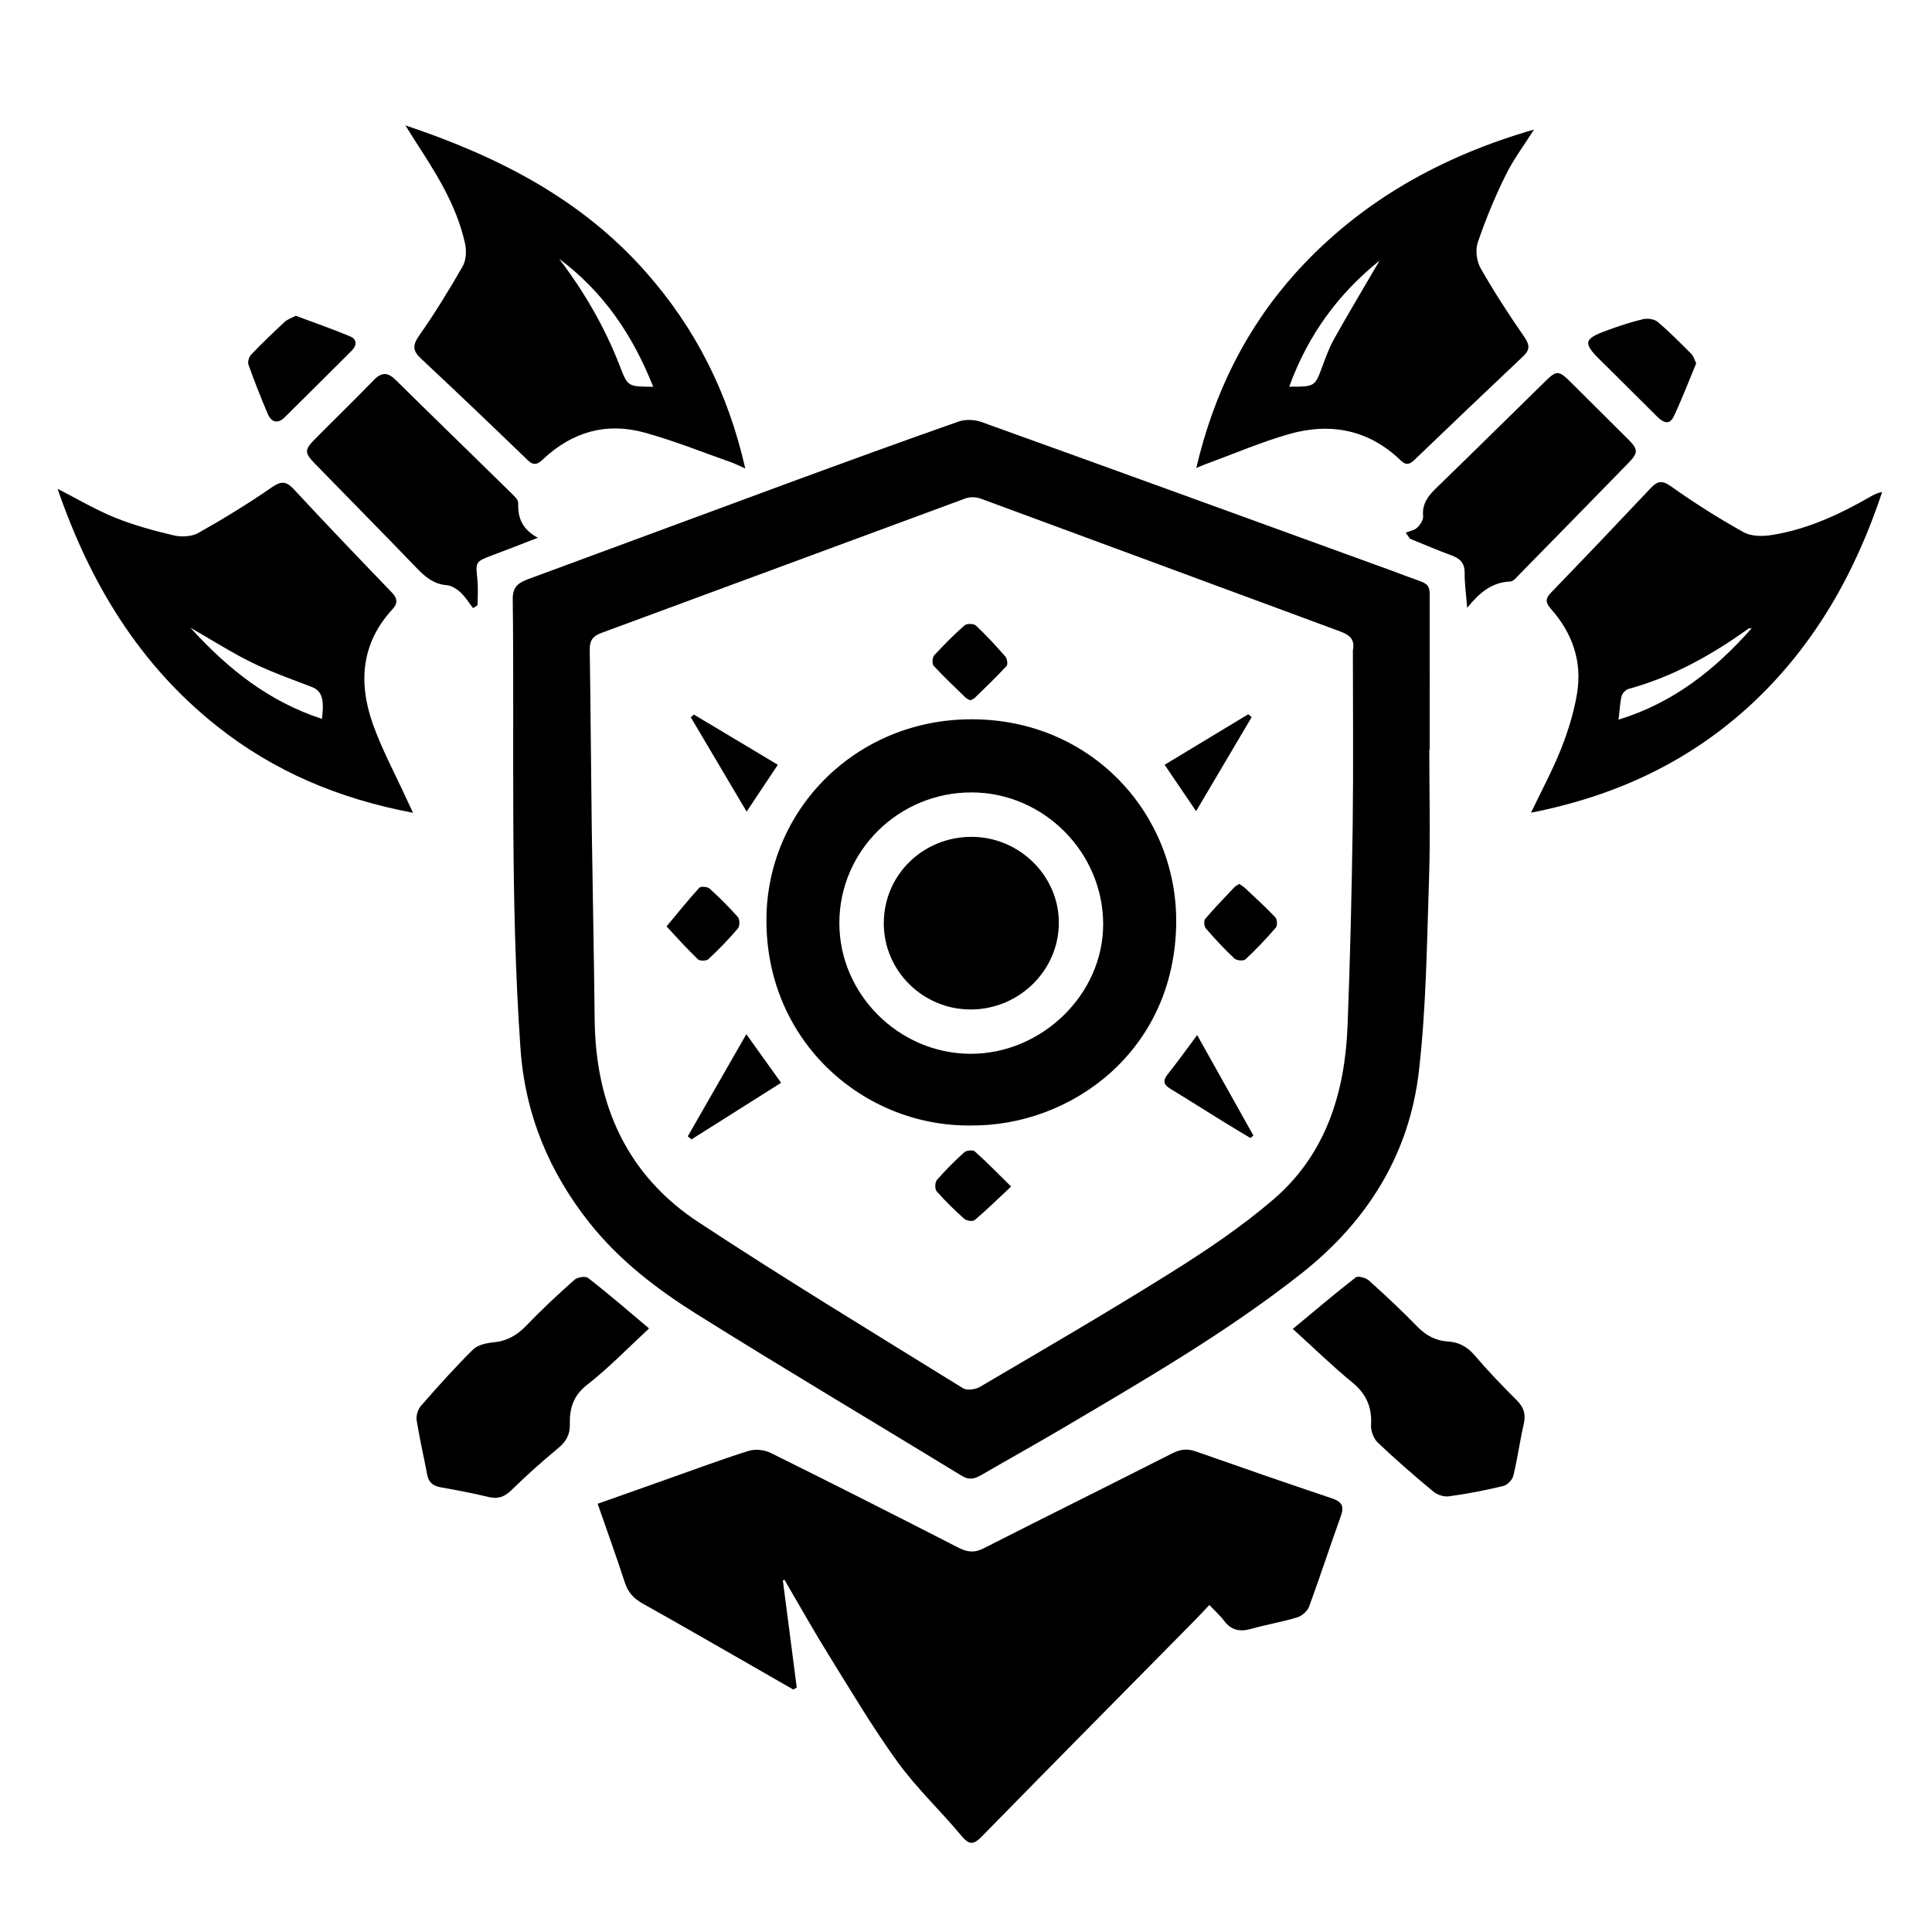 <?xml version="1.0" encoding="utf-8"?>
<!-- Generator: Adobe Illustrator 27.8.0, SVG Export Plug-In . SVG Version: 6.00 Build 0)  -->
<svg version="1.1" id="Capa_1" xmlns="http://www.w3.org/2000/svg" xmlns:xlink="http://www.w3.org/1999/xlink" x="0px" y="0px"
	 viewBox="0 0 200 200" style="enable-background:new 0 0 200 200;" xml:space="preserve">
<g>
	<path d="M-683.67,333.58c-3.95,0.53-7.71,0.84-11.39,1.58c-4.81,0.97-9.55,2.28-14.32,3.46c-3.03,0.75-6.03,1.65-9.09,2.25
		c-3.85,0.76-7.56-0.24-11.2-1.42c-5.14-1.68-9.51-4.66-13.55-8.17c-0.58-0.5-0.88-0.49-1.46,0.03c-3.09,2.74-6.35,5.24-10.25,6.78
		c-5.53,2.18-11.12,2.18-16.77,0.56c-3.84-1.1-7.41-2.81-10.76-4.96c-0.86-0.55-1.52-0.49-2.39,0.01
		c-6.01,3.43-12.41,5.89-19.28,6.82c-4.42,0.6-8.76-0.19-13-1.58c-7.02-2.31-14.21-3.89-21.56-4.76c-1.27-0.15-2.54-0.3-4.09-0.48
		c1.62-1.91,3.04-3.54,4.41-5.22c4.23-5.19,8.52-10.33,12.63-15.61c7.33-9.44,13.85-19.43,19.78-29.8
		c4.74-8.3,9.08-16.81,12.77-25.64c2.49-5.96,4.92-11.94,7.37-17.92c0.54-1.33,0.59-1.33,1.9-0.71c5.3,2.51,10.6,5.01,15.92,7.49
		c0.78,0.36,1.17,0.83,1.15,1.72c-0.04,1.66-0.02,3.33,0,5c0.07,6.46,0.15,12.92,0.25,19.37c0.01,0.5,0.08,1.05,0.31,1.49
		c1.76,3.51,3.56,6.99,5.36,10.48c0.05,0.09,0.16,0.16,0.3,0.29c0.53-1.06,0.49-2.06,0.04-3.09c-1.15-2.61-2.32-5.21-3.41-7.85
		c-0.25-0.61-0.37-1.39-0.23-2.03c1.65-7.71,3.38-15.41,5.02-23.12c0.31-1.48,0.93-2.42,2.38-3.06c4.89-2.17,9.72-4.47,14.55-6.78
		c0.96-0.46,1.25-0.04,1.56,0.74c1.69,4.28,3.35,8.57,5.13,12.81c4.02,9.58,8.37,19,13.51,28.05c5.82,10.25,12.06,20.24,19.15,29.64
		c5.1,6.76,10.55,13.27,15.87,19.86C-686.04,331.09-684.87,332.26-683.67,333.58z M-769.64,312.5c-0.1-0.01-0.21-0.01-0.31-0.02
		c0-0.72-0.04-1.44,0.01-2.15c0.3-5.09,0.61-10.19,0.93-15.28c0.12-1.85,0.33-3.7,0.41-5.56c0.07-1.64,0.24-3.23-0.82-4.79
		c-1.96-2.88-3.71-5.9-5.5-8.9c-0.31-0.52-0.5-1.18-0.51-1.78c-0.11-6.18-0.33-12.36-0.18-18.54c0.06-2.51-0.56-3.97-3-4.79
		c-1.65-0.55-1.58-0.74-2.24,0.89c-3.28,8.12-6.86,16.11-10.88,23.9c-5.65,10.93-11.84,21.54-18.96,31.57
		c-4.15,5.85-8.61,11.46-12.94,17.18c-0.83,1.09-1.69,2.16-2.6,3.33c0.43,0.17,0.66,0.3,0.92,0.37c3.68,0.95,7.4,1.77,11.04,2.86
		c5.48,1.65,10.8,1.45,16.21-0.41c4.76-1.63,9.22-3.82,13.47-6.46c0.8-0.49,1.44-0.63,2.25,0c3,2.33,6.42,3.92,9.92,5.32
		c6.39,2.56,12.7,2.6,18.53-1.3c3.3-2.21,6.24-4.98,9.24-7.61c0.9-0.79,1.36-0.84,2.2,0.03c2.98,3.07,5.95,6.14,9.66,8.4
		c5.66,3.44,11.57,4.75,18.06,2.7c3.81-1.2,7.7-2.2,11.55-3.27c0.82-0.23,1.66-0.36,2.65-0.57c-0.31-0.48-0.47-0.78-0.68-1.05
		c-1.4-1.77-2.88-3.48-4.22-5.3c-4.63-6.28-9.44-12.45-13.74-18.95c-4.39-6.63-8.48-13.49-12.32-20.46
		c-3.57-6.48-6.72-13.2-9.89-19.89c-1.71-3.61-3.1-7.38-4.6-11.09c-0.27-0.66-0.62-0.86-1.27-0.54c-1.28,0.63-2.6,1.19-3.84,1.89
		c-0.37,0.21-0.67,0.78-0.75,1.23c-1.05,5.81-2.08,11.62-3.03,17.45c-0.14,0.88,0,1.89,0.28,2.75c0.78,2.41,1.76,4.76,2.53,7.17
		c0.2,0.62,0.12,1.53-0.21,2.09c-4.58,7.88-9.23,15.72-13.86,23.57C-767.3,308.5-768.47,310.5-769.64,312.5z"/>
	<path d="M-772.93,227.37c-0.26-0.52-0.52-1.03-0.78-1.55c-1.6-3.28-3.18-6.56-4.81-9.83c-0.47-0.95-0.56-1.84-0.25-2.86
		c3.17-10.34,6.33-20.69,9.48-31.04c1.79-5.88,3.56-11.76,5.35-17.63c0.11-0.36,0.27-0.72,0.71-1.1c0.49,1.51,1.01,3.02,1.47,4.53
		c2.73,8.86,5.45,17.72,8.16,26.59c1.91,6.25,3.82,12.5,5.65,18.78c0.21,0.71,0.05,1.66-0.25,2.35c-1.59,3.58-3.28,7.12-4.94,10.68
		c-0.18,0.38-0.41,0.73-0.62,1.09c-0.14,0.01-0.27,0.01-0.4,0.02c-2.99-10.31-5.98-20.62-8.97-30.92c-0.11-0.01-0.23-0.03-0.34-0.04
		c-2.98,10.33-5.97,20.65-8.95,30.98C-772.6,227.4-772.77,227.39-772.93,227.37z"/>
	<path d="M-742.55,219.36c0.58-1.54,1.13-3.09,1.75-4.61c3.53-8.82,7.08-17.63,10.62-26.45c0.6-1.48,0.77-1.51,2.12-0.68
		c2.06,1.26,4.12,2.51,6.23,3.7c0.95,0.53,1.13,0.99,0.41,1.9c-4.96,6.27-9.87,12.57-14.8,18.86c-1.76,2.24-3.51,4.48-5.27,6.72
		c-0.21,0.27-0.46,0.5-0.68,0.75C-742.31,219.48-742.43,219.42-742.55,219.36z"/>
	<path d="M-804.85,209.23c10.07,7.77,19.88,15.35,29.69,22.92c-0.05,0.1-0.1,0.21-0.16,0.31c-0.44-0.16-0.9-0.3-1.33-0.5
		c-9.33-4.14-18.66-8.29-28-12.42c-2.22-0.98-2.36-0.44-1.65-3.49C-805.8,213.9-805.38,211.73-804.85,209.23z"/>
	<path d="M-783.38,208.08c-0.96-1.03-1.95-2.05-2.89-3.1c-4.18-4.7-8.33-9.42-12.51-14.12c-1.71-1.92-3.45-3.81-5.18-5.71
		c-1.11-1.22-1.07-1.35,0.32-2.12c2.01-1.11,4-2.25,5.96-3.45c0.77-0.47,1.17-0.41,1.56,0.41c2.75,5.88,5.52,11.75,8.28,17.63
		c1.43,3.05,2.84,6.1,4.26,9.15c0.18,0.38,0.33,0.76,0.5,1.14C-783.18,207.97-783.28,208.02-783.38,208.08z"/>
	<path d="M-726.68,221.9c0.51,2.2,0.99,4.15,1.41,6.11c0.47,2.17,0.45,2.19-1.74,2.63c-4.16,0.82-8.33,1.61-12.49,2.41
		c-0.15,0.03-0.3,0-0.64-0.25C-735.75,229.25-731.36,225.69-726.68,221.9z"/>
	<path d="M-749.99,347.99c0.44-0.41,0.86-0.79,1.26-1.18c1.24-1.22,2.49-2.44,3.7-3.68c0.55-0.56,0.96-0.64,1.55,0.01
		c1.29,1.39,2.67,2.71,4,4.06c0.26,0.27,0.5,0.57,0.76,0.87C-741.48,349.73-747.59,349.71-749.99,347.99z"/>
	<path d="M-790.47,348.14c1.41-1.42,2.66-2.67,3.9-3.91c1.86-1.86,1.86-1.86,3.67-0.04c1.24,1.25,2.48,2.5,3.83,3.85
		C-782.89,349.68-786.5,349.58-790.47,348.14z"/>
	<path d="M-744.71,271.99c0.86,1.94,1.63,3.92,2.6,5.81c2.88,5.6,5.69,11.23,8.79,16.7c4.83,8.52,10.52,16.49,16.34,24.35
		c1.01,1.36,1,1.42-0.23,2.66c-1.26,1.26-2.55,2.49-3.77,3.79c-0.73,0.77-1.25,0.81-1.86-0.11c-3.59-5.46-7.28-10.86-10.77-16.38
		c-2.34-3.71-4.4-7.6-6.59-11.42c-2.11-3.69-2.98-7.71-3.37-11.9c-0.39-4.09-0.93-8.17-1.39-12.26c-0.04-0.38-0.01-0.78-0.01-1.17
		C-744.87,272.04-744.79,272.01-744.71,271.99z"/>
	<path d="M-783.01,279.86c-0.23,1.11-0.43,2.22-0.68,3.33c-1.21,5.49-2.47,10.98-3.64,16.48c-0.53,2.46-2.1,4.33-3.39,6.36
		c-2.54,4.02-5.21,7.96-7.84,11.92c-0.93,1.4-1.07,1.42-2.55,0.57c-1.31-0.75-2.61-1.5-3.93-2.23c-0.82-0.45-0.86-0.94-0.34-1.71
		c3.51-5.13,7.12-10.21,10.43-15.47c3.71-5.9,7.14-11.98,10.69-17.97c0.28-0.47,0.57-0.92,0.86-1.39
		C-783.26,279.78-783.13,279.82-783.01,279.86z"/>
</g>
<g>
	<path d="M-629.78,444.27c0-1.91,0.04-3.82-0.01-5.72c-0.11-4.23-0.27-8.46-0.39-12.7c-0.28-10.12-0.53-20.24-0.82-30.35
		c-0.2-7.05-0.41-14.11-0.66-21.16c-0.06-1.53,0.36-2.77,1.27-4.02c11.21-15.41,22.37-30.85,33.55-46.28
		c0.19-0.26,0.38-0.52,0.58-0.77c0.83-1.01,1.58-1.03,2.34,0.03c1.38,1.93,2.72,3.9,4.06,5.87c5.99,8.79,11.97,17.58,17.95,26.38
		c3.42,5.03,6.72,10.15,10.25,15.09c1.37,1.91,1.65,3.73,1.24,5.97c-1.76,9.6-3.4,19.23-5.1,28.85c-1.5,8.55-3.03,17.09-4.52,25.64
		c-1.89,10.76-3.76,21.53-5.64,32.29c-0.48,2.73-0.96,5.46-1.53,8.18c-0.16,0.77,0.05,1.2,0.63,1.63
		c7.18,5.4,14.35,10.82,21.55,16.2c0.96,0.71,1.48,1.51,1.15,2.66c-0.32,1.09-1.29,1.32-2.29,1.46c-5.49,0.77-10.99,1.55-16.48,2.32
		c-5.41,0.76-10.82,1.62-16.25,2.23c-5.17,0.58-10,2.38-14.94,3.8c-4.98,1.44-9.98,2.84-14.92,4.41c-2.56,0.82-4.99,0.46-7.49-0.03
		c-8.95-1.74-17.9-3.51-26.87-5.18c-10.71-1.99-21.42-3.91-32.14-5.81c-4.11-0.73-8.25-1.35-12.37-2.02
		c-0.28-0.05-0.54-0.15-0.82-0.21c-0.88-0.17-1.62-0.66-1.56-1.56c0.04-0.66,0.4-1.52,0.91-1.9c4.94-3.69,9.93-7.31,14.92-10.93
		c3.42-2.49,6.84-4.97,10.3-7.41c0.83-0.59,0.68-1.24,0.45-2.01c-1.42-4.82-2.84-9.64-4.25-14.46c-2.98-10.18-5.95-20.36-8.94-30.54
		c-2.23-7.6-4.46-15.2-6.72-22.78c-0.37-1.24-0.29-2.33,0.34-3.47c4.84-8.83,9.65-17.67,14.47-26.51c1.99-3.64,3.97-7.29,5.98-10.92
		c1.08-1.95,2.03-2.06,3.48-0.37c5.49,6.39,10.95,12.81,16.42,19.21c3.09,3.61,6.22,7.2,9.26,10.85c0.56,0.68,0.94,1.6,1.15,2.47
		c3.25,13.56,6.46,27.13,9.68,40.71c0.77,3.24,1.51,6.49,2.27,9.74c0.09,0.4,0.26,0.78,0.39,1.18
		C-629.87,444.3-629.83,444.29-629.78,444.27z M-643.06,486.13c0.08-0.06,0.16-0.12,0.24-0.18c-0.08-0.34-0.14-0.68-0.24-1.01
		c-3.5-11.78-7.02-23.55-10.49-35.33c-3.08-10.44-6.09-20.91-9.18-31.35c-0.17-0.57-0.7-1.19-1.24-1.47
		c-6.51-3.43-13.05-6.79-19.59-10.17c-0.55-0.28-1.12-0.53-1.94-0.9c0.19,0.78,0.28,1.28,0.43,1.76c2.32,7.7,4.66,15.38,6.95,23.09
		c3.75,12.63,7.46,25.28,11.22,37.9c0.15,0.49,0.55,1,0.97,1.31c5.35,3.87,10.73,7.7,16.1,11.54
		C-647.57,482.92-645.31,484.53-643.06,486.13z M-609.22,471.21c0.05,0.01,0.1,0.03,0.15,0.04c0.14-0.35,0.3-0.69,0.41-1.05
		c1.55-5.07,3.09-10.15,4.63-15.22c3.31-10.96,6.6-21.93,9.92-32.89c3.13-10.31,6.27-20.61,9.44-30.9c0.24-0.79,0.14-1.37-0.43-1.96
		c-2.06-2.15-4.08-4.36-6.16-6.49c-1-1.03-2.12-1.94-3.31-3.02c-0.07,0.1-0.23,0.32-0.39,0.56c-3.44,5.3-6.88,10.6-10.3,15.92
		c-0.26,0.41-0.4,0.97-0.42,1.47c-0.2,3.86-0.35,7.73-0.53,11.6c-0.3,6.4-0.62,12.8-0.93,19.2c-0.18,3.74-0.35,7.49-0.55,11.23
		c-0.29,5.35-0.59,10.7-0.89,16.05c-0.21,3.74-0.45,7.48-0.63,11.22C-609.28,468.37-609.22,469.79-609.22,471.21z M-636.57,484.79
		c2.64-2.14,5.06-4.14,7.52-6.08c0.67-0.52,0.86-1.01,0.65-1.84c-3.23-13.03-6.44-26.06-9.62-39.1c-2.65-10.85-5.27-21.7-7.9-32.55
		c-0.34-1.41-0.72-2.81-1.13-4.41c-0.32,0.37-0.46,0.51-0.57,0.67c-2.94,4.47-5.9,8.94-8.79,13.44c-0.28,0.43-0.3,1.17-0.18,1.7
		c0.34,1.49,0.81,2.94,1.24,4.41c5.53,18.81,11.06,37.62,16.6,56.43C-638.04,479.84-637.33,482.23-636.57,484.79z M-583.1,467
		c0.09-0.04,0.18-0.07,0.27-0.11c4.87-28.13,9.75-56.26,14.62-84.39c-2.91,2.16-5.49,4.46-8.13,6.69c-1.13,0.95-1.83,2.06-2.17,3.5
		c-0.38,1.64-0.93,3.25-1.42,4.86c-4.89,16.16-9.8,32.31-14.66,48.48c-0.18,0.58-0.14,1.41,0.16,1.92
		c2.64,4.56,5.37,9.08,8.07,13.61C-585.28,463.39-584.19,465.2-583.1,467z M-624.68,382.19c-0.13,0.36-0.2,0.46-0.2,0.57
		c0.19,7.7,0.36,15.4,0.58,23.09c0.3,10.88,0.64,21.76,0.94,32.64c0.33,11.6,0.63,23.21,0.96,34.82c0.13,4.56-0.71,3.2,3.38,5.08
		c1,0.46,2.03,0.84,3.11,1.29c0.08-0.46,0.15-0.7,0.16-0.94c0.19-5.15,0.36-10.31,0.56-15.46c0.24-6.08,0.49-12.16,0.75-18.24
		c0.31-7.21,0.63-14.41,0.95-21.62c0.17-3.86,0.33-7.73,0.52-11.59c0.21-4.47,0.46-8.93,0.64-13.4c0.02-0.52-0.13-1.16-0.45-1.56
		c-2.61-3.32-5.27-6.61-7.93-9.9C-621.96,385.42-623.26,383.89-624.68,382.19z M-669.9,369.42c-5.41,9.85-10.69,19.44-16.04,29.18
		c8.27,4.08,16.37,8.08,24.49,12.08c0.29-0.41,0.51-0.69,0.71-0.99c3.26-4.89,6.5-9.78,9.77-14.66c1.34-2,1.33-1.96-0.25-3.79
		c-4.52-5.25-9.02-10.52-13.52-15.78C-666.38,373.55-668.02,371.62-669.9,369.42z M-609.32,390.4c0.17-0.24,0.27-0.37,0.35-0.5
		c3.25-5.09,6.51-10.18,9.73-15.29c0.3-0.48,0.47-1.13,0.47-1.7c0.03-11.09,0.02-22.19,0.02-33.28c0-0.45-0.07-0.9-0.13-1.61
		c-2.16,3.04-4.12,5.82-6.1,8.59c-5.91,8.25-11.82,16.5-17.73,24.75c-1.24,1.73-1.61,1.3,0.14,3.37c2.91,3.45,5.8,6.92,8.71,10.37
		C-612.4,386.83-610.9,388.56-609.32,390.4z M-592.05,337.81c-0.06,0.64-0.12,0.91-0.12,1.19c0.01,10.89,0.02,21.77,0.06,32.66
		c0,0.43,0.21,0.97,0.51,1.28c3.48,3.64,7.01,7.24,10.5,10.87c0.42,0.44,0.74,0.47,1.21,0.06c3.73-3.26,7.48-6.5,11.24-9.73
		c0.63-0.54,0.65-0.98,0.18-1.62c-0.79-1.07-1.49-2.2-2.24-3.3c-5.45-8.03-10.9-16.06-16.35-24.08
		C-588.65,342.77-590.27,340.42-592.05,337.81z M-599.43,493.9c-0.58-0.49-0.88-0.82-1.25-1.03c-1.68-0.94-3.33-1.98-5.1-2.72
		c-5.6-2.34-11.27-4.5-16.86-6.87c-1.28-0.54-2.07-0.24-3.01,0.52c-2.97,2.41-5.97,4.79-8.97,7.15c-2.39,1.88-4.81,3.73-7.36,5.72
		c0.62,0.17,1.03,0.31,1.46,0.39c4.64,0.94,9.28,1.92,13.93,2.79c1.9,0.36,3.77,0.96,5.81,0.29c3.36-1.09,6.8-1.93,10.19-2.92
		C-606.98,496.19-603.38,495.08-599.43,493.9z M-687.52,488.15c0.96,0.2,1.54,0.33,2.13,0.44c11.46,2.15,22.91,4.3,34.37,6.43
		c0.37,0.07,0.89,0.11,1.14-0.09c1.37-1.09,2.68-2.26,4.09-3.47c-0.39-0.31-0.63-0.52-0.88-0.69c-6.96-4.87-13.93-9.73-20.86-14.64
		c-0.97-0.69-1.63-0.61-2.55,0.03c-5.02,3.5-10.09,6.94-15.13,10.4C-685.9,487.01-686.57,487.49-687.52,488.15z M-597.45,455.22
		c-0.26,0.75-0.39,1.13-0.51,1.51c-2.46,8.07-4.93,16.15-7.39,24.23c-0.66,2.16-0.6,2.1,1.49,3.12c0.99,0.48,1.66,0.36,2.5-0.27
		c3.14-2.32,6.33-4.57,9.5-6.86c1.75-1.27,3.48-2.56,5.26-3.86C-590.2,467.14-593.74,461.32-597.45,455.22z M-566.2,488.48
		c-0.5-0.43-0.78-0.69-1.09-0.92c-4.38-3.14-8.8-6.25-13.14-9.45c-0.88-0.64-1.43-0.5-2.21,0.05c-2.79,1.98-5.62,3.91-8.43,5.85
		c-1.81,1.25-3.61,2.49-5.51,3.8c1.43,1.33,2.75,2.52,4.01,3.76c0.62,0.61,1.25,0.68,2.08,0.55c5.68-0.89,11.36-1.72,17.05-2.57
		C-571.13,489.21-568.8,488.86-566.2,488.48z"/>
	<path d="M-692.23,438.34c-0.23,0.49-0.37,0.96-0.64,1.34c-2.07,2.93-4.13,5.86-6.25,8.75c-0.98,1.34-2.23,1.35-3.18,0.05
		c-2.1-2.85-4.14-5.76-6.25-8.61c-0.68-0.92-0.67-1.79-0.07-2.67c2.1-3.05,4.2-6.11,6.35-9.12c0.9-1.26,2.01-1.21,2.94,0.05
		c2.08,2.82,4.15,5.65,6.19,8.49C-692.77,437.12-692.55,437.73-692.23,438.34z M-700.74,442.09c0.87-1.23,1.62-2.26,2.32-3.32
		c0.12-0.18,0.12-0.58,0-0.75c-0.73-1.08-1.51-2.12-2.35-3.3c-0.88,1.2-1.63,2.19-2.34,3.21c-0.14,0.2-0.24,0.6-0.13,0.75
		C-702.48,439.79-701.66,440.85-700.74,442.09z"/>
	<path d="M-538.1,406.06c-0.18,0.38-0.3,0.82-0.55,1.17c-1.9,2.69-3.8,5.39-5.74,8.05c-0.95,1.31-2.11,1.35-3.07,0.07
		c-2.01-2.71-4-5.45-5.86-8.26c-0.35-0.53-0.38-1.69-0.04-2.21c1.97-2.99,4.07-5.89,6.18-8.77c0.65-0.89,1.7-0.86,2.36,0.05
		c2.15,2.96,4.24,5.96,6.34,8.96C-538.3,405.36-538.24,405.7-538.1,406.06z M-546.14,403.18c-0.58,0.78-1.09,1.45-1.57,2.14
		c-0.15,0.22-0.35,0.6-0.26,0.74c0.61,1.01,1.28,1.97,2.04,3.1c0.67-0.93,1.21-1.63,1.68-2.37c0.13-0.21,0.16-0.64,0.03-0.85
		C-544.8,405.03-545.45,404.16-546.14,403.18z"/>
	<path d="M-564.95,449.77c0.25-0.5,0.38-0.93,0.64-1.27c1.73-2.32,3.47-4.64,5.25-6.92c0.91-1.17,1.84-1.2,2.76,0.02
		c1.87,2.46,3.69,4.97,5.41,7.54c0.3,0.45,0.23,1.48-0.09,1.96c-1.57,2.33-3.24,4.6-4.97,6.82c-1.33,1.71-2.36,1.66-3.62-0.08
		c-1.56-2.15-3.1-4.31-4.61-6.49C-564.52,450.87-564.7,450.29-564.95,449.77z"/>
</g>
<path d="M-615.47,21.05c1.53,0.44,3.09,0.77,4.58,1.32c6.77,2.53,12.49,6.56,17.17,12.08c4.57,5.39,7.6,11.53,9.03,18.43
	c1.74,8.43,1.01,16.73-1.59,24.9c-2.55,8.03-6.72,15.13-12.19,21.5c-1.25,1.45-2.56,2.85-3.82,4.29c-0.61,0.69-1.09,0.59-1.51-0.17
	c-2.01-3.62-3.31-7.46-3.78-11.58c-0.61-5.43,0.06-10.76,1.34-16.04c0.06-0.25,0.09-0.51,0.14-0.76c-0.11-0.09-0.21-0.19-0.32-0.28
	c-0.91,1.01-1.83,2.02-2.73,3.04c-7.62,8.72-13.3,18.55-16.64,29.67c-1.91,6.37-2.95,12.89-2.99,19.55
	c-0.04,6.85,1.41,13.42,4.01,19.75c0.18,0.45,0.35,0.9,0.77,1.37c0.28-1.07,0.55-2.14,0.83-3.21c2.44-9.54,7.67-17.45,14.53-24.33
	c4.41-4.42,9.02-8.64,13.53-12.96c8.2-7.85,15.52-16.39,20.72-26.58c0.13-0.26,0.32-0.5,0.64-0.97c0.33,0.55,0.66,0.91,0.78,1.34
	c1.04,3.47,1.45,7.04,1.36,10.65c-0.12,4.65-0.9,9.2-2.59,13.56c-2.05,5.28-5.23,9.87-9.02,14.02c-4.52,4.95-9.32,9.65-13.72,14.71
	c-5.99,6.88-10.25,14.73-11.98,23.79c-2.06,10.8-0.56,20.96,5.97,30.05c4.59,6.39,10.84,10.13,18.67,11.06
	c6.58,0.78,13.06,0.04,19.43-1.66c0.38-0.1,0.78-0.69,0.88-1.12c0.96-3.93,1.87-7.87,2.79-11.81c3.16-13.53,6.33-27.05,9.48-40.59
	c0.08-0.36,0.08-0.85-0.11-1.15c-3.9-6.13-7.83-12.24-11.76-18.36c-0.12-0.18-0.28-0.34-0.61-0.74c-1.92,9.76-3.79,19.27-5.73,29.14
	c-1.01-2.31-1.7-4.43-2.79-6.31c-1.67-2.86-1.5-5.73-0.88-8.81c1.19-5.95,2.18-11.95,3.25-17.93c0.18-1.03,0.7-1.77,1.58-2.39
	c8.92-6.34,17.8-12.73,26.7-19.09c4.89-3.49,9.79-6.96,14.69-10.44c0.33-0.24,0.7-0.42,1.23-0.72c0.29,1.01,0.57,1.87,0.79,2.74
	c2.95,11.74,5.91,23.48,8.83,35.23c0.15,0.59,0.1,1.31-0.09,1.89c-2.8,8.84-5.63,17.67-8.45,26.5c-0.11,0.36-0.2,0.73-0.36,1.3
	c1.53-0.38,2.91-0.69,4.28-1.07c2.94-0.81,5.89-1.63,8.81-2.52c0.46-0.14,0.98-0.61,1.16-1.06c3.18-8.25,5.2-16.75,5.73-25.61
	c0.73-12.18-1.17-23.88-6.03-35.05c-3.48-8.01-8.13-15.31-13.95-21.87c-7.8-8.8-17.23-15.33-27.77-20.36
	c-5.6-2.67-11.47-4.58-17.43-6.27c-1.13-0.32-2.21-1-3.19-1.68c-3.33-2.31-6.61-4.7-9.91-7.06c-0.33-0.24-0.65-0.5-1.26-0.96
	c0.85,0.05,1.39,0.05,1.92,0.12c4.65,0.66,9.32,1.23,13.95,2.03c6.96,1.2,13.57,3.57,20.02,6.42c6.82,3.02,13.19,6.79,18.99,11.49
	c10.46,8.46,18.73,18.68,24.52,30.85c3.98,8.37,6.69,17.16,7.8,26.38c1.75,14.65,0.28,28.95-4.99,42.78
	c-3.99,10.48-9.79,19.85-17.46,28.08c-6.91,7.41-14.76,13.56-23.77,18.17c-8.32,4.26-17.08,7.19-26.33,8.63
	c-5.31,0.83-10.64,1.27-16.01,1.05c-13.13-0.53-25.6-3.64-37.31-9.68c-6.77-3.5-12.94-7.82-18.57-12.97
	c-8.47-7.75-15.22-16.77-20.15-27.1c-4.49-9.42-7.27-19.35-8.31-29.77c-1.2-12.11,0.13-23.9,4.01-35.41
	c0.51-1.52,1.3-2.95,2.16-4.39c2.95,7.5,7.55,13.42,14.62,17.63c-5.66-15.91-5.43-31.07,4.14-45.27c3.76-5.58,8.2-10.54,14.34-13.63
	c0.09,0.06,0.19,0.12,0.28,0.19c-0.06,0.27-0.1,0.54-0.18,0.81c-1.43,5.13-2.66,10.29-2.54,15.67c0.11,5.11,1.55,9.85,4.04,14.29
	c0.05,0.09,0.16,0.14,0.14,0.13c0.62-2.35,1.11-4.79,1.92-7.12c1.44-4.12,3.91-7.68,6.6-11.08c3.98-5.04,7.55-10.31,9.18-16.64
	c1.89-7.38,0.82-14.33-3.22-20.8c-0.17-0.28-0.33-0.57-0.49-0.86C-615.61,21.3-615.54,21.18-615.47,21.05z M-560.12,196.22
	c19.84-6.66,33.88-20.05,45.58-36.77c-0.38,0.11-0.49,0.12-0.58,0.16c-5.38,2.38-10.76,4.74-16.12,7.17
	c-0.8,0.36-1.56,0.96-2.17,1.6c-2.86,2.99-5.65,6.05-8.49,9.06c-0.57,0.61-1.24,1.12-2.05,1.83c7.08-16.07,14.05-31.87,21.01-47.67
	c-0.68,0.13-1.14,0.39-1.57,0.68c-5.98,4-11.94,8.02-17.94,11.99c-0.89,0.59-1.42,1.29-1.72,2.29c-1,3.28-2.06,6.55-3.11,9.82
	C-551.53,169.58-555.78,182.76-560.12,196.22z M-546.75,138.32c0.3-0.17,0.57-0.32,0.82-0.48c6.94-4.39,13.88-8.79,20.81-13.19
	c1.77-1.12,1.77-1.13,1.31-3.21c-1.2-5.48-2.4-10.96-3.62-16.43c-0.62-2.77-1.27-5.54-1.97-8.55
	c-7.86,10.91-15.57,21.62-23.28,32.32C-550.67,131.99-548.73,135.13-546.75,138.32z M-641.72,138.23c2.63-3.44,5.11-6.68,7.57-9.95
	c0.17-0.22,0.21-0.77,0.06-0.98c-2.49-3.43-5.01-6.82-7.52-10.21c-0.15,0.06-0.25,0.06-0.29,0.11c-2.41,3.4-4.82,6.79-7.19,10.22
	c-0.14,0.21-0.04,0.73,0.13,0.99c0.62,0.96,1.31,1.88,1.99,2.8C-645.26,133.51-643.54,135.79-641.72,138.23z"/>
<g>
	<path d="M-812.76,39.76c0.3,0.33,0.59,0.64,0.86,0.96c0.86,0.97,1.72,1.94,2.58,2.91c0.5,0.57,0.5,0.57,0.4,1.34
		c-0.06,0.52-0.1,1.05-0.14,1.57c-0.1,1.46-0.2,2.92-0.3,4.38c0,0.02-0.02,0.04-0.09,0.07c-0.2-1.56-0.39-3.12-0.6-4.72
		c-0.24,0.29-0.46,0.55-0.68,0.81c-0.26,0.31-0.53,0.61-0.79,0.92c-0.13,0.16-0.22,0.16-0.37,0.02c-0.81-0.74-1.63-1.47-2.45-2.21
		c-0.01-0.01-0.03-0.01-0.08-0.03c0.35,1.76,0.69,3.5,1.03,5.24c-0.01,0.01-0.02,0.01-0.04,0.02c-0.27-0.32-0.53-0.64-0.8-0.96
		c-0.08-0.09-0.14-0.21-0.23-0.28c-0.54-0.46-0.68-1.09-0.78-1.74c-0.18-1.13-0.39-2.26-0.57-3.39c-0.02-0.13,0.01-0.3,0.08-0.41
		c0.91-1.43,1.84-2.85,2.77-4.27C-812.91,39.9-812.85,39.85-812.76,39.76z M-812.68,41.8c-0.26,0.92-0.47,1.78-0.75,2.61
		c-0.18,0.54-0.11,0.91,0.34,1.27c0.44,0.35,0.82,0.77,1.23,1.17c0.52-0.63,1.05-1.27,1.6-1.92
		C-811.07,43.91-811.85,42.88-812.68,41.8z"/>
	<path d="M-805.95,28.22c-0.15-0.19-0.31-0.38-0.46-0.58c-0.48-0.62-0.94-1.25-1.43-1.87c-0.15-0.19-0.15-0.32,0-0.51
		c0.6-0.77,1.18-1.54,1.76-2.31c0.04-0.06,0.06-0.13,0.11-0.23c0.45,0.59,0.83,1.08,1.21,1.58c0.27,0.35,0.54,0.71,0.81,1.06
		c0.07,0.09,0.11,0.17,0.03,0.28c-0.64,0.84-1.28,1.69-1.92,2.53C-805.88,28.18-805.9,28.19-805.95,28.22z"/>
	<path d="M-760.47-58.56c0.51,0.59,1.08,1.15,1.53,1.78c3.21,4.48,4.99,9.5,5.58,14.96c1.04,9.62-2.64,17.61-8.65,24.77
		c-2.6,3.1-5.4,6.04-7.84,9.26c-2.55,3.37-4.2,7.24-4.96,11.43c-0.6,3.27-0.09,6.44,1.07,9.53c0.03,0.09,0.13,0.15,0.26,0.29
		c0.84-1.94,1.58-3.87,2.48-5.72c3.1-6.38,7.2-11.94,13.45-15.6c2.96-1.74,6.13-2.95,9.71-3.49c-0.2,0.43-0.34,0.76-0.5,1.08
		c-2.71,5.13-4.42,10.54-4.86,16.36c-0.27,3.61-0.93,7.17-2.03,10.65c-1.92,6.08-5.72,10.49-11.44,13.27
		c-0.82,0.4-1.63,0.81-2.65,1.31c-0.22-1.46-0.37-2.81-0.65-4.12c-0.25-1.17,0.11-1.9,1.05-2.66c3.66-2.98,6.4-6.63,7.49-11.32
		c0.3-1.27,0.34-2.6,0.5-3.91c-0.09-0.04-0.18-0.08-0.27-0.13c-1.47,1.12-2.95,2.23-4.4,3.38c-3.32,2.64-6.43,5.5-8.77,9.08
		c-0.37,0.56-0.58,1.37-0.52,2.04c0.33,3.92,0.75,7.84,1.18,11.76c0.09,0.85-0.15,1.42-0.73,2.05c-2.06,2.21-4.02,4.53-6.08,6.74
		c-0.35,0.38-0.98,0.64-1.5,0.68c-3.46,0.23-6.78,0.81-9.48,3.26c-0.73,0.66-1.11,1.37-1.09,2.38c0.03,2.32-0.11,4.65,0.01,6.97
		c0.04,0.75,0.52,1.59,1.04,2.17c1.07,1.2,2.3,2.26,3.59,3.49c-3.8,4.04-6.95,8.85-13.08,9.52c-2.19,0.24-4.43,0.1-6.64,0.11
		c-5.14,0.02-10.28-0.04-15.42,0.06c-3.68,0.07-6.88-1.07-9.55-3.52c-2.04-1.87-3.92-3.92-6.16-6.18c1.44-1.31,2.7-2.48,3.99-3.61
		c0.8-0.7,1.1-1.53,1.04-2.61c-0.11-2.18-0.02-4.37-0.16-6.54c-0.04-0.66-0.41-1.42-0.86-1.9c-2.55-2.71-5.93-3.34-9.43-3.53
		c-0.84-0.05-1.44-0.23-2-0.88c-2.02-2.35-4.1-4.64-6.12-6.99c-0.24-0.28-0.38-0.76-0.35-1.13c0.37-4.17,0.81-8.33,1.17-12.5
		c0.05-0.57-0.13-1.26-0.44-1.74c-2.75-4.18-6.48-7.39-10.37-10.44c-0.91-0.71-1.85-1.38-2.78-2.07c-0.12,0.03-0.24,0.07-0.36,0.1
		c0.22,1.49,0.33,3.01,0.68,4.47c1.14,4.69,4.06,8.21,7.69,11.19c0.6,0.49,0.79,0.96,0.67,1.7c-0.25,1.51-0.43,3.03-0.67,4.7
		c-5.28-2.44-9.71-5.48-12.42-10.62c-2.06-3.9-3.18-8.08-3.5-12.41c-0.51-6.81-2.06-13.26-5.45-19.22
		c-0.06-0.11-0.07-0.25-0.13-0.49c4.71,0.77,8.87,2.55,12.5,5.46c4.67,3.75,8.08,8.51,10.65,13.88c0.71,1.49,1.33,3.03,1.99,4.54
		c0.14,0.31,0.29,0.61,0.44,0.92c0.13,0.01,0.26,0.01,0.38,0.02c0.37-1.88,0.89-3.74,1.08-5.63c0.5-4.91-1.26-9.28-3.61-13.44
		c-2.22-3.94-5.41-7.1-8.43-10.4c-5.06-5.53-8.65-11.87-9.56-19.38c-1-8.25,1.11-15.77,6.25-22.37c0.15-0.19,0.33-0.36,0.51-0.53
		c0.07-0.07,0.17-0.11,0.41-0.25c-0.17,1.34-0.34,2.56-0.46,3.79c-0.95,9.17,1.74,17.23,7.76,24.08c2.47,2.81,5.46,5.17,8.3,7.63
		c3.72,3.23,7.73,6.15,11.25,9.58c5.38,5.24,8.38,11.75,8.9,19.31c0.1,1.47,0.15,2.96,0.41,4.41c0.11,0.59,0.69,1.13,1.15,1.6
		c0.38,0.39,0.9,0.65,1.59,1.13c-0.07-4.58-0.4-8.89-1.18-13.09c5.06,0.15,10.07,0.41,15.08,0.41c4.98,0,9.96-0.26,14.84-0.41
		c-0.41,4.14-0.84,8.41-1.28,12.82c2.26-0.81,3.22-1.88,3.21-3.56c-0.06-10.89,4.59-19.46,12.9-26.22
		c3.82-3.11,7.79-6.05,11.55-9.23c6.09-5.13,10.08-11.58,11.6-19.47c0.77-3.99,0.68-7.98-0.14-11.95c-0.05-0.23-0.09-0.46-0.13-0.7
		C-760.59-58.48-760.53-58.52-760.47-58.56z M-842.5,18.55c-0.1,0.52-0.22,0.86-0.23,1.19c-0.02,1.86-0.16,3.73,0.02,5.58
		c0.57,5.87,5.16,10.5,10.22,11.08c1.5,0.17,3.01,0.35,4.51,0.33c1.06-0.01,1.65,0.24,1.98,1.32c0.35,1.15,0.93,2.22,1.47,3.46
		c0.76-0.79,1.31-1.5,1.98-2.04c1.01-0.82,1.37-1.86,1.47-3.1c0.1-1.19,0.35-2.36,0.52-3.54c0.2-1.46,0.38-2.92,0.58-4.51
		c-1.4,1.3-2.64,2.47-3.88,3.63C-829.99,27.53-836.16,23.1-842.5,18.55z M-801.89,41.19c0.54-1.21,1.08-2.51,1.71-3.75
		c0.16-0.32,0.63-0.62,0.99-0.66c1.11-0.14,2.25-0.11,3.37-0.21c3.57-0.32,6.81-1.36,9.16-4.32c3.14-3.95,3.35-8.5,2.78-13.22
		c-0.01-0.09-0.1-0.16-0.2-0.31c-6.2,4.46-12.39,8.91-18.62,13.39c-1.33-1.25-2.59-2.44-3.87-3.66c0.48,3.12,0.96,6.27,1.45,9.41
		c0.03,0.16,0.1,0.35,0.22,0.47C-803.93,39.28-802.93,40.21-801.89,41.19z M-817.81,62.21c-1.07-3.4-2.82-6.06-5.39-8.13
		c-0.85-0.68-1.93-0.9-2.99-0.39c-1.58,0.77-2.55,3.52-1.86,5.15c0.28,0.66,0.65,0.97,1.38,0.66c1.27-0.55,2.47-0.26,3.66,0.3
		C-821.36,60.57-819.71,61.33-817.81,62.21z M-808.66,62.21c1.86-0.88,3.48-1.64,5.09-2.41c1.22-0.58,2.47-0.82,3.77-0.31
		c0.68,0.27,1.04,0,1.32-0.61c0.62-1.32,0.18-3.19-1.09-4.54c-0.92-0.97-2.4-1.26-3.44-0.44C-805.7,56.02-807.53,58.74-808.66,62.21
		z"/>
	<path d="M-794.89,104.81c-2.56-5.47-5.99-10.34-10.61-14.7c0.16,1.5,0.22,2.77,0.43,4.01c0.74,4.44,0.11,8.69-1.66,12.79
		c-2.16,5-4.34,9.99-6.54,15.05c-0.09-0.21-0.19-0.44-0.28-0.67c-2.04-4.79-3.97-9.62-6.14-14.35c-2.01-4.36-2.44-8.83-1.72-13.49
		c0.15-0.99,0.23-1.99,0.36-3.15c-4.59,4.26-8.04,9.06-10.48,14.72c-2.29-6.51-2.62-12.69,1.22-18.6c0.27-0.41,0.31-1.15,0.14-1.63
		c-1.06-3.01-1.63-6.1-1.92-9.45c2.49,2.28,4.85,4.45,7.27,6.67c3.26-3.28,7.36-3.65,11.59-3.67c4.24-0.02,8.32,0.41,11.65,3.65
		c2.41-2.21,4.74-4.33,7.13-6.52c-0.2,3.2-0.67,6.3-1.87,9.24c-0.29,0.7-0.26,1.19,0.16,1.82c3.09,4.61,3.74,9.61,2.36,14.93
		c-0.28,1.09-0.57,2.17-0.85,3.26C-794.67,104.73-794.72,104.73-794.89,104.81z"/>
	<path d="M-840.43,67.39c1.85,1.75,3.63,3.44,5.47,5.17c0.03-0.05,0,0.07-0.07,0.11c-3.83,2.51-7.92,4.43-12.61,4.14
		c-5.29-0.32-10-2.13-13.17-6.68c-1.79-2.56-3.34-5.29-5.08-7.89c-1.35-2.01-2.71-4.03-4.28-5.87c-2.09-2.44-4.91-2.94-7.99-2.49
		c-5.47,0.8-9.25,3.98-12.15,8.46c-2.6,4.02-3.87,8.47-4.66,13.2c-0.21-1.42-0.52-2.82-0.61-4.25c-0.45-7.02,1.31-13.32,6.22-18.54
		c6.45-6.86,18.77-7.79,26.14,1.57c1.52,1.93,2.66,4.14,4.06,6.16c1.58,2.28,3.11,4.62,4.9,6.73c2.79,3.28,6.23,3.96,10.18,2.18
		C-842.7,68.78-841.4,67.93-840.43,67.39z"/>
	<path d="M-731.83,75.58c-0.63-4.53-1.73-8.72-3.96-12.53c-2.56-4.39-6.08-7.65-11.15-8.9c-4.83-1.19-8.16,0.01-10.99,4.13
		c-1.71,2.49-3.18,5.14-4.77,7.72c-1.76,2.86-3.67,5.65-6.49,7.55c-5.96,4.03-12.26,4.3-18.73,1.29c-1.35-0.63-2.62-1.45-3.64-2.03
		c1.89-1.9,3.72-3.73,5.55-5.56c-0.07-0.11-0.14-0.22-0.21-0.33c0.54,0.42,1.07,0.87,1.64,1.27c2.29,1.6,4.77,2.57,7.62,2
		c1.68-0.33,3.07-1.23,4.24-2.44c2.4-2.46,4.39-5.22,6-8.25c2.07-3.88,4.68-7.24,8.44-9.67c5.67-3.67,15.5-3.19,20.96,2.98
		c5.72,6.46,7.42,13.85,5.69,22.17C-731.64,75.13-731.72,75.27-731.83,75.58z"/>
	<path d="M-867.95,36.67c2.67-1.08,5.08-0.9,7.47-0.14c2.86,0.91,5.17,2.72,7.15,4.89c1.55,1.71,3.04,3.53,4.27,5.47
		c0.91,1.44,1.83,2.07,3.59,1.97c2.54-0.14,5.01,0.5,7.4,1.43c0.66,0.26,0.91,0.62,0.87,1.33c-0.07,1.33-0.02,2.67-0.05,4.01
		c-0.02,0.98-0.57,1.38-1.5,1.12c-4.54-1.26-9.14-1.51-13.78-0.7c-0.85,0.15-1.11-0.23-1.37-0.88c-1.6-4.01-3.67-7.77-6.5-11.04
		c-1.61-1.85-3.45-3.5-5.19-5.24C-866.31,38.21-867.05,37.52-867.95,36.67z"/>
	<path d="M-758.66,36.98c-0.53,0.45-1.05,0.92-1.59,1.36c-5.62,4.59-9.84,10.21-12.47,16.99c-0.27,0.7-0.61,0.82-1.34,0.72
		c-4.57-0.64-9.11-0.68-13.59,0.66c-1.15,0.34-1.52,0.04-1.54-1.2c-0.02-1.3,0.02-2.61-0.07-3.9c-0.05-0.74,0.2-1.07,0.87-1.31
		c2.74-0.99,5.53-1.64,8.46-1.46c0.76,0.05,1.2-0.23,1.61-0.87c2.21-3.51,4.81-6.67,8.16-9.18c2.94-2.2,6.17-3.32,9.88-2.63
		c0.5,0.09,0.98,0.29,1.47,0.44C-758.76,36.72-758.71,36.85-758.66,36.98z"/>
	<path d="M-735.78,26.45c1.8,2.88,3.49,5.54,5.1,8.26c0.17,0.29,0.01,1.02-0.26,1.28c-1.66,1.61-3.4,3.15-5.24,4.83
		c-1.41-1.51-3.07-3.26-4.67-5.05c-0.18-0.21-0.19-0.78-0.04-1.04C-739.25,32.02-737.57,29.35-735.78,26.45z"/>
	<path d="M-751.79,81.9c-1.73-2.14-3.3-4.07-4.83-6.03c-0.15-0.19-0.12-0.69,0.03-0.9c1.53-2.14,3.11-4.24,4.76-6.48
		c0.54,0.7,1.05,1.35,1.54,2c1.05,1.4,2.12,2.8,3.13,4.23c0.18,0.26,0.28,0.84,0.12,1.06C-748.55,77.79-750.12,79.76-751.79,81.9z"
		/>
	<path d="M-891.61,25.18c1.45,1.73,2.85,3.4,4.25,5.06c0.47,0.55,0.54,1.06,0.03,1.68c-1.4,1.71-2.74,3.45-4.27,5.39
		c-1.29-1.52-2.44-2.82-3.54-4.17c-1.65-2.01-1.65-2.03,0.06-4.03C-893.95,27.8-892.8,26.53-891.61,25.18z"/>
	<path d="M-769.02,101.78c-1.39-2.2-2.68-4.24-3.95-6.29c-0.11-0.17-0.13-0.51-0.03-0.67c1.28-2.09,2.59-4.16,4.01-6.42
		c1.38,2.21,2.65,4.22,3.89,6.25c0.1,0.16,0.07,0.5-0.03,0.67C-766.38,97.42-767.66,99.51-769.02,101.78z"/>
	<path d="M-874.97,88.07c-1.36-2.05-2.63-3.94-3.85-5.85c-0.13-0.21-0.13-0.65,0-0.85c1.24-1.82,2.53-3.61,3.91-5.56
		c1.35,2,2.61,3.86,3.85,5.73c0.11,0.16,0.14,0.51,0.05,0.66C-872.28,84.11-873.58,86.02-874.97,88.07z"/>
</g>
<g>
	<path d="M-416.91-49c-14.61-1.54-26.19-8.01-34.85-19.48c-5.7-7.56-8.74-16.18-9.05-25.63c-0.54-16.44,5.77-29.7,19-40.01
		c0.67,1.63,1.33,2.98,1.75,4.4c0.1,0.35-0.46,1.03-0.87,1.37c-3.32,2.75-6.02,6.03-8.36,9.62c-3.43,5.27-5.42,11.08-6.12,17.31
		c-1.12,9.92,0.69,19.29,6.3,27.61c8.88,13.16,21.3,20.19,37.31,19.43c16.9-0.81,29.33-9.24,36.57-24.47
		c6.47-13.6,5.2-27.1-2.63-39.94c-2.3-3.77-5.29-6.99-8.72-9.77c-0.71-0.57-0.91-1.07-0.47-1.91c0.57-1.08,1.02-2.22,1.63-3.56
		c12.21,8.91,18.51,20.84,19.3,35.6c0.68,12.79-3.58,23.97-12.1,33.5c-8.5,9.5-19.22,14.7-32.04,15.96
		c1.03,2.02,1.92,3.79,2.83,5.55c1,1.95,2.06,3.87,2.98,5.86c0.24,0.52,0.28,1.36,0.03,1.86c-2.76,5.34-5.6,10.65-8.43,15.96
		c-0.2,0.37-0.45,0.71-0.82,1.28c-0.66-1.18-1.21-2.13-1.72-3.1c-2.42-4.53-4.82-9.08-7.28-13.59c-0.53-0.98-0.53-1.73,0.01-2.74
		C-420.7-41.47-418.9-45.11-416.91-49z M-413.27-43.84c-0.14,0.01-0.28,0.02-0.42,0.03c-1.13,2.26-2.27,4.52-3.39,6.79
		c-0.08,0.16-0.09,0.42-0.01,0.57c1.1,2.27,2.22,4.53,3.5,7.13c1.32-2.64,2.48-4.93,3.62-7.23c0.08-0.15,0.05-0.41-0.02-0.58
		C-411.08-39.36-412.18-41.6-413.27-43.84z"/>
	<path d="M-413.38-132.62c19.52-0.3,35.96,15.78,36.46,35.37c0.52,20.8-16.24,37.12-35.76,37.53c-20.31,0.43-37-15.67-37.43-35.59
		C-450.55-115.63-433.82-133.07-413.38-132.62z M-413.59-65.06c17.34-0.02,31.41-13.75,31.43-30.66
		c0.01-17.73-13.88-31.68-31.6-31.66c-16.15,0.02-31.04,12.88-30.96,31.58C-444.65-78.79-430.81-65.05-413.59-65.06z"/>
	<path d="M-441.8-164.62c2.21,1.06,4.11,1.96,6,2.88c3.48,1.68,6.96,3.34,10.41,5.08c0.91,0.46,1.27,0.23,1.72-0.61
		c3.14-5.95,6.32-11.88,9.5-17.81c0.15-0.28,0.34-0.53,0.71-1.09c3.58,6.78,7.05,13.36,10.59,20.07c5.72-2.78,11.38-5.54,17.3-8.42
		c-0.56,1.61-1.03,2.95-1.48,4.29c-2.54,7.5-5.07,15.01-7.6,22.52c-0.08,0.23-0.19,0.44-0.24,0.67c-0.2,0.98-0.7,1.02-1.55,0.66
		c-5.31-2.28-10.89-3.28-16.63-3.36c-6.04-0.08-11.88,1.04-17.49,3.31c-0.96,0.39-1.39,0.28-1.74-0.75
		c-2.86-8.36-5.76-16.71-8.66-25.06C-441.2-162.92-441.43-163.59-441.8-164.62z M-394.56-154.44c-0.75,0.33-1.15,0.5-1.53,0.69
		c-2.53,1.26-5.09,2.48-7.58,3.81c-1.11,0.59-1.63,0.35-2.18-0.73c-2.24-4.36-4.55-8.68-6.84-13.01c-0.23-0.43-0.5-0.83-0.87-1.43
		c-0.33,0.56-0.53,0.88-0.71,1.22c-2.42,4.53-4.86,9.06-7.23,13.62c-0.47,0.91-0.92,0.98-1.76,0.56c-2.59-1.31-5.21-2.58-7.83-3.85
		c-0.41-0.2-0.85-0.33-1.54-0.6c0.21,0.76,0.32,1.25,0.49,1.72c1.01,2.9,2.06,5.78,3.03,8.69c0.3,0.89,0.68,1.08,1.56,0.82
		c4.22-1.24,8.55-1.93,12.95-2.01c5.04-0.09,10.03,0.47,14.86,1.98c1.02,0.32,1.44,0.01,1.74-0.94c0.86-2.73,1.79-5.45,2.68-8.17
		C-395.1-152.73-394.89-153.4-394.56-154.44z"/>
	<path d="M-495.52-167.82c13.96,9.28,25.51,20.67,35.7,33.95C-474-142.97-485-154.94-495.52-167.82z"/>
	<path d="M-460.48-59.12c-4.34,7.96-26.32,29.1-34.97,33.62C-489.28-34.71-465.7-57.38-460.48-59.12z"/>
	<path d="M-332.1-25.77c-13.92-9.23-25.05-20.86-35.02-33.69C-361.6-57.51-338.7-35.55-332.1-25.77z"/>
	<path d="M-366.61-134.33c9.73-12.74,20.89-23.97,34.25-32.9C-342.25-154.68-353.17-143.2-366.61-134.33z"/>
	<path d="M-469.13-96.35c-12.77,2.54-25.53,2.7-38.44-0.06C-494.67-99.1-481.91-99.33-469.13-96.35z"/>
	<path d="M-357.9-96.46c12.74-3.05,25.39-2.33,38.05-0.04C-324.81-93.93-349.2-93.88-357.9-96.46z"/>
	<path d="M-449.86-43.34c3.2-0.32,6.39-0.63,9.59-0.95c0.32-0.03,0.64-0.04,0.95-0.08c2.88-0.41,2.85-0.4,4.37,2.03
		c2.03,3.24,4.11,6.44,6.16,9.67c0.2,0.32,0.38,0.65,0.39,1.21c-7.17-3.84-14.35-7.68-21.52-11.52
		C-449.89-43.11-449.88-43.22-449.86-43.34z"/>
	<path d="M-376.84-43.25c-7.5,3.99-14.76,7.85-22.01,11.71c-0.06-0.06-0.12-0.12-0.19-0.19c0.88-1.37,1.75-2.74,2.64-4.1
		c1.73-2.67,3.44-5.36,5.23-7.99c0.27-0.4,0.93-0.82,1.38-0.79c3.96,0.3,7.92,0.7,11.88,1.09C-377.64-43.5-377.39-43.4-376.84-43.25
		z"/>
	<path d="M-483.24-121.26c1.87-1.86,3.49-3.48,5.14-5.12c1.53,1.65,3.14,3.39,4.73,5.11c-1.27,1.36-2.71,2.94-4.21,4.46
		c-0.16,0.16-0.78,0.13-0.97-0.04C-480.14-118.29-481.68-119.78-483.24-121.26z"/>
	<path d="M-344.21-71.14c-1.65,1.67-3.21,3.25-4.73,4.8c-1.53-1.62-3.12-3.31-4.76-5.05c1.24-1.29,2.7-2.83,4.21-4.34
		c0.15-0.15,0.68-0.18,0.81-0.05C-347.14-74.24-345.65-72.65-344.21-71.14z"/>
	<path d="M-473.29-71.16c-1.66,1.64-3.29,3.25-5.02,4.96c-1.44-1.65-2.92-3.35-4.48-5.14c1.2-1.24,2.74-2.88,4.34-4.46
		c0.14-0.13,0.77,0.01,0.98,0.22C-476.05-74.14-474.68-72.65-473.29-71.16z"/>
	<path d="M-353.52-121.4c1.37-1.54,2.9-3.25,4.42-4.96c1.61,1.75,3.13,3.39,4.71,5.11c-1.45,1.3-3.15,2.82-4.9,4.39
		C-350.59-118.27-352.17-119.96-353.52-121.4z"/>
	<path d="M-437.07-92.27c4.2,9.96,11.3,16.11,22.5,15.89c9.38-0.19,16.16-5.12,19.7-13.7c4.25-10.32,0.7-18.93-7.13-26.42
		c2.92,1.06,5.45,2.46,7.53,4.57c6.52,6.62,8.35,14.54,6.27,23.45c-2.52,10.79-11.82,18.21-23.13,19.07
		c-11.1,0.84-21.72-6.09-24.94-16.66c-0.61-1.99-0.81-4.1-1.2-6.15C-437.33-92.24-437.2-92.25-437.07-92.27z"/>
</g>
<g>
	<path d="M-740.11-159.25c-3.7-4.46-8.37-7.43-12.96-10.54c-1.81-1.22-3.24-3-4.87-4.5c-0.38-0.35-0.83-0.7-1.3-0.89
		c-11.45-4.57-23.25-7.92-35.39-10.1c-11.5-2.07-23.09-3.31-34.79-3.54c-0.19,0-0.39-0.04-0.76-0.08c0.22-2.17,0.42-4.3,0.67-6.43
		c0.75-6.38,1.52-12.76,2.29-19.14c0.39-3.24,0.83-6.47,1.2-9.71c0.07-0.66,0.01-1.39-0.2-2.01c-2.52-7.57-4.34-15.3-5.1-23.24
		c-1.82-18.87,1.9-36.66,11.34-53.07c13.57-23.6,33.84-38.52,60.48-43.91c27.85-5.63,53.62-0.21,76.27,17.38
		c17.24,13.39,28.02,31.06,32.74,52.36c3.67,16.55,2.11,32.83-3.15,48.8c-0.72,2.2-0.64,4.23-0.39,6.39
		c1.28,10.7,2.53,21.4,3.79,32.1c0.01,0.1-0.02,0.2-0.04,0.44c-2.32,0.12-4.66,0.24-7.01,0.36c-21.57,1.07-42.52,5.11-62.73,12.84
		c-1.49,0.57-2.7,1.21-3.6,2.72c-0.8,1.34-2.19,2.43-3.52,3.32C-731.74-166.61-736.45-163.68-740.11-159.25z M-743.96-176.21
		c-19.34-19.44-43.4-26.6-70.42-26.51c2.8-27.3,5.59-54.47,8.39-81.64c1.34,0,2.38-0.08,3.41,0.01c3.54,0.33,7.1,0.61,10.62,1.13
		c7.78,1.15,15.4,2.96,22.67,6.09c1.64,0.7,2.54,1.56,2.88,3.41c0.44,2.37,1.41,4.64,2.14,6.92c-12.08-5.78-28.65-10.47-35.39-9.96
		c-2.25,22.23-4.5,44.49-6.76,66.86c23.36,1.47,44.65,7.88,62.84,23.67c0-21.44,0-42.41,0-63.69c2.46,1.34,4.64,0.92,7.04-0.29
		c0,21.43,0,42.54,0,64.01c18.11-15.72,39.26-22.41,62.62-23.66c-2.17-22.46-4.32-44.72-6.48-67.11
		c-11.01,1.16-21.4,3.84-31.57,8.38c0.7-2.02,1.61-3.69,1.79-5.43c0.3-2.94,1.99-4.01,4.54-4.86c8.35-2.78,16.92-4.33,25.64-5.22
		c1.95-0.2,3.91-0.24,6.02-0.37c2.66,27.34,5.29,54.48,7.94,81.76c-26.94-0.09-50.97,6.89-70.14,26.54
		c24.36-13.05,50.83-17.75,78.08-19.65c-2.69-23.96-5.37-47.8-8.08-71.89c1.65,0.4,2.97,0.86,4.32,1.01
		c1.41,0.16,1.71,0.99,1.87,2.15c0.8,5.92,1.63,11.84,2.45,17.76c0.14,1.03,0.32,2.05,0.48,3.08c5.83-29.89-6.87-67.59-42-87.02
		c-33.81-18.7-77.38-12.14-103.88,16.93c-8.64,9.47-14.74,20.4-18.34,32.69c-3.6,12.28-4.38,24.73-2.04,37.33
		c1.15-7.17,2.18-14.36,3.23-21.53c0.05-0.37,0.28-0.92,0.55-1.01c1.71-0.53,3.45-0.96,5.45-1.49c-2.72,24.2-5.4,48.05-8.09,72.08
		c13.66,0.68,27.06,2.44,40.24,5.62C-768.78-186.92-755.97-182.68-743.96-176.21z"/>
	<path d="M-791.06-167.58c1.55-1.87,3.04-3.68,4.54-5.49c1.51,1.64,3.17,3.44,4.97,5.4c-1.72,1.43-3.5,2.9-5.03,4.18
		C-787.79-164.59-789.46-166.12-791.06-167.58z"/>
	<path d="M-743.71-326.16c2.98,1.33,5.29,3.23,7.28,5.52c5.15,5.97,8.06,12.79,7.14,20.81c-0.33,2.92-1.4,5.76-1.81,8.67
		c-0.33,2.36-0.22,4.78-0.21,7.18c0,0.54,0.4,1.08,0.73,1.88c5.47-4.01,8.4-9.46,10.48-15.49c9.21,15.76,3.58,33.95-12.9,39.82
		c0.11-0.83,0.18-1.58,0.32-2.31c0.76-3.8-0.13-7.25-2.25-10.42c-1.01-1.52-2.13-2.98-3.19-4.46c-1.52-2.11-2.38-4.47-2.32-7.06
		c0.06-3.31,0.31-6.61,0.48-9.92c0.02-0.48,0.07-0.95-0.05-1.49c-3.07,3.69-6.21,7.3-8.25,11.66c-0.74,1.58-1.18,3.34-1.5,5.07
		c-0.55,2.92,0.32,5.6,1.99,7.98c1.27,1.82,2.8,3.47,4.02,5.33c1.28,1.96,2.32,4.07,3.46,6.11c-0.14,0.14-0.27,0.28-0.41,0.43
		c-1.31-0.33-2.67-0.54-3.93-1.02c-8.81-3.38-14.52-9.53-15.92-18.98c-1.06-7.12,1.24-13.47,5.78-19.01
		c2.42-2.95,4.97-5.78,7.31-8.78c4.86-6.25,6.17-13.2,3.8-20.79C-743.69-325.57-743.67-325.72-743.71-326.16z"/>
	<path d="M-711.51-245.75c7.22-3.07,11.24-8.63,13.04-16.11c1.28,7.62,5.35,12.94,12.42,16.08c-7.06,3.03-10.44,8.72-12.5,15.77
		C-700.66-237.12-704.73-242.45-711.51-245.75z"/>
	<path d="M-774.85-296.22c-1.9-5.41-4.87-9.63-9.99-12.18c5.35-2.63,8.47-6.88,9.73-12.64c1.61,5.62,4.6,10.02,10.02,12.63
		C-770.3-305.95-773.22-301.75-774.85-296.22z"/>
	<path d="M-684.2-298.77c-1.88,2.18-3.77,4.38-5.6,6.51c-1.8-2.06-3.72-4.23-5.56-6.33c1.83-2.3,3.69-4.66,5.47-6.9
		C-688.02-303.28-686.04-300.94-684.2-298.77z"/>
	<path d="M-713.66-228.38c1.38,1.92,2.77,3.47,3.72,5.26c0.82,1.55-0.56,2.64-1.57,3.62c-1.21,1.16-2.7,1.35-3.93,0.66
		c-2.54-1.42-2.99-3.53-1.21-5.8C-715.74-225.79-714.82-226.92-713.66-228.38z"/>
	<path d="M-775.3-248.93c-0.57,1.51-1.89,2.67-3.44,3.55c-1.18,0.68-2.16-0.07-3.05-0.83c-2.84-2.47-2.77-3.96,0.36-6.28
		c0.9-0.67,1.83-1.38,3.09-0.71C-777.05-252.51-775.27-250.24-775.3-248.93z"/>
	<path d="M-770.32-225.31c1.39-1.77,2.78-3.54,4.24-5.41c1.38,1.82,2.71,3.57,4.08,5.37c-1.32,1.82-2.67,3.69-4.1,5.66
		C-767.51-221.57-768.89-223.4-770.32-225.31z"/>
	<path d="M-698.11-167.58c1.55-1.87,3.04-3.68,4.54-5.49c1.51,1.64,3.17,3.44,4.97,5.4c-1.72,1.43-3.5,2.9-5.03,4.18
		C-694.84-164.59-696.52-166.12-698.11-167.58z"/>
</g>
<g>
	<path d="M-410.05-362.15c-2.64,1.64-5.28,3.16-7.81,4.87c-3.97,2.69-7.88,5.48-11.78,8.27c-0.35,0.25-0.62,0.72-0.77,1.14
		c-5.28,15.62-15.53,26.32-31.24,31.66c-0.62,0.21-1.25,0.73-1.63,1.28c-4.08,5.87-8.11,11.77-12.15,17.66
		c-0.09,0.14-0.19,0.27-0.33,0.46c-1.57-2.43-3.05-4.87-4.66-7.2c-2.59-3.75-5.26-7.45-7.95-11.13c-0.35-0.48-0.95-0.91-1.51-1.09
		c-15.17-4.96-25.27-15.14-30.81-29.98c-0.58-1.57-1.3-2.82-2.72-3.86c-5.7-4.2-11.42-8.37-17.63-11.81
		c-0.17-0.1-0.33-0.22-0.56-0.37c6.47-3.01,11.99-7.34,17.74-11.34c1.77-1.23,2.79-2.74,3.59-4.69
		c4.04-9.87,10.36-17.93,19.44-23.69c3.49-2.21,7.18-3.98,11.16-5.14c0.47-0.14,0.96-0.51,1.25-0.91
		c4.27-5.98,8.5-11.99,12.76-18.02c1.14,1.75,2.32,3.64,3.59,5.47c2.95,4.25,5.94,8.48,8.93,12.69c0.21,0.3,0.58,0.59,0.93,0.69
		c6,1.65,11.36,4.54,16.12,8.47c6.91,5.7,12.1,12.7,15.07,21.21c0.53,1.52,1.33,2.59,2.67,3.48c4.13,2.75,8.13,5.71,12.26,8.46
		C-414.19-364.3-412.12-363.31-410.05-362.15z M-528.74-362.03c0.33,0.21,0.57,0.34,0.78,0.51c3.82,3.13,7.62,6.29,11.48,9.38
		c0.79,0.63,1.22,1.33,1.53,2.28c4.53,13.95,13.62,23.33,27.74,27.68c0.46,0.14,0.93,0.46,1.23,0.83c1.79,2.19,3.53,4.42,5.29,6.63
		c1.61,2.02,3.23,4.03,4.87,6.07c0.26-0.27,0.46-0.45,0.63-0.66c2.72-3.41,5.51-6.76,8.14-10.24c1.23-1.63,2.64-2.57,4.62-3.27
		c13.05-4.61,21.54-13.69,25.64-26.88c0.31-1,0.82-1.72,1.62-2.36c4.06-3.27,8.09-6.58,12.19-9.93c-0.43-0.4-0.76-0.74-1.12-1.03
		c-3.86-3.03-7.73-6.04-11.57-9.09c-0.35-0.28-0.71-0.7-0.82-1.11c-2.21-8.42-6.71-15.33-13.55-20.7
		c-4.26-3.35-8.92-5.95-14.26-7.21c-0.46-0.11-0.94-0.42-1.24-0.79c-2.12-2.58-4.2-5.19-6.3-7.79c-1.3-1.6-2.63-3.18-3.99-4.82
		c-0.28,0.31-0.48,0.49-0.64,0.7c-2.94,3.71-5.88,7.43-8.8,11.15c-0.6,0.76-1.22,1.38-2.22,1.65c-6.54,1.77-12.21,5.15-17.07,9.8
		c-4.99,4.78-8.24,10.67-10.24,17.27c-0.21,0.69-0.69,1.4-1.24,1.88c-1.48,1.31-3.06,2.5-4.61,3.73
		C-523.28-366.3-525.9-364.25-528.74-362.03z"/>
	<path d="M-475.78-432.78c-4.39-0.01-8.09-3.7-8.08-8.07c0.01-4.37,3.75-8.09,8.11-8.06c4.39,0.03,8.07,3.73,8.06,8.11
		C-467.69-436.41-471.36-432.77-475.78-432.78z"/>
	<path d="M-426.89-382.85c-0.21-0.16-0.54-0.31-0.7-0.57c-0.64-1.08-1.27-2.17-1.8-3.31c-0.13-0.29,0.03-0.83,0.25-1.13
		c0.25-0.34,0.69-0.54,1.06-0.77c5.06-3.12,10.13-6.23,15.19-9.34c1.11-0.68,1.39-0.63,2.02,0.46c0.77,1.32,1.5,2.66,2.28,3.98
		c0.41,0.69,0.33,1.22-0.4,1.6c-5.76,2.96-11.53,5.92-17.3,8.88C-426.44-382.98-426.61-382.95-426.89-382.85z"/>
	<path d="M-522.02-387.32c-0.46,0.94-0.83,1.77-1.26,2.58c-1.26,2.35-1.25,2.29-3.58,1.02c-5.01-2.73-10.05-5.41-15.08-8.09
		c-1.5-0.8-1.58-0.94-0.79-2.38c0.63-1.13,1.25-2.26,1.89-3.38c0.67-1.18,0.94-1.27,2.08-0.56c5.31,3.3,10.62,6.62,15.91,9.96
		C-522.53-387.98-522.31-387.63-522.02-387.32z"/>
	<path d="M-426.73-340.34c0.63,0.29,1.1,0.48,1.55,0.71c5.2,2.6,10.39,5.2,15.59,7.81c1.53,0.77,1.56,0.87,0.68,2.35
		c-0.73,1.23-1.45,2.45-2.15,3.7c-0.43,0.76-0.91,0.97-1.72,0.47c-5.3-3.25-10.62-6.47-15.94-9.67c-0.8-0.48-1-1-0.51-1.82
		c0.55-0.93,1.01-1.92,1.58-2.84C-427.46-339.95-427.02-340.12-426.73-340.34z"/>
	<path d="M-443.58-320.03c0.37,0.37,0.81,0.73,1.16,1.17c1.81,2.31,3.59,4.63,5.38,6.95c1.79,2.32,3.57,4.65,5.35,6.97
		c0.71,0.92,0.68,1.21-0.25,1.92c-1.22,0.93-2.48,1.8-3.68,2.76c-0.67,0.53-1.16,0.46-1.61-0.21c-3.5-5.19-7.02-10.37-10.49-15.58
		c-0.19-0.28-0.2-0.99-0.01-1.14c1.16-0.93,2.41-1.76,3.63-2.62C-443.99-319.9-443.85-319.93-443.58-320.03z"/>
	<path d="M-515.13-423.28c0.37,0.37,0.82,0.68,1.1,1.11c2.99,4.46,5.95,8.94,8.92,13.41c0.06,0.09,0.11,0.17,0.17,0.26
		c1.54,2.44,1.95,1.82-0.69,3.73c-0.44,0.32-0.89,0.62-1.35,0.92c-1.09,0.71-1.4,0.67-2.19-0.35c-2.1-2.72-4.19-5.45-6.29-8.17
		c-1.48-1.91-2.95-3.83-4.46-5.71c-0.56-0.7-0.57-1.26,0.14-1.82c1.24-0.96,2.47-1.93,3.71-2.88
		C-515.83-422.97-515.54-423.07-515.13-423.28z"/>
	<path d="M-508.03-319.91c0.44,0.2,0.77,0.3,1.04,0.49c0.93,0.68,1.84,1.4,2.76,2.1c0.56,0.43,0.62,0.86,0.21,1.47
		c-3.4,5.04-6.78,10.1-10.17,15.16c-0.7,1.05-0.98,1.08-1.95,0.34c-1.13-0.87-2.28-1.72-3.41-2.6c-0.98-0.76-1.02-1-0.27-2
		c2.63-3.47,5.27-6.93,7.91-10.4c0.97-1.27,1.92-2.56,2.92-3.8C-508.74-319.46-508.35-319.67-508.03-319.91z"/>
	<path d="M-539.77-324.8c-0.22-0.24-0.47-0.42-0.62-0.67c-0.87-1.5-1.73-3-2.58-4.51c-0.43-0.74,0.02-1.15,0.6-1.45
		c1.84-0.96,3.68-1.91,5.53-2.85c3.66-1.87,7.34-3.7,10.98-5.61c0.94-0.49,1.53-0.33,2.01,0.54c0.52,0.95,1.07,1.89,1.51,2.88
		c0.12,0.27-0.01,0.78-0.21,1.03c-0.29,0.36-0.72,0.62-1.13,0.87c-5.01,3.07-10.03,6.14-15.05,9.2
		C-539.03-325.18-539.37-325.02-539.77-324.8z"/>
	<path d="M-443.38-403.18c-0.38-0.14-0.59-0.17-0.75-0.28c-1.14-0.81-2.27-1.62-3.39-2.45c-0.46-0.34-0.51-0.71-0.16-1.22
		c3.5-5.11,6.97-10.24,10.46-15.36c0.55-0.81,1.13-0.9,1.88-0.29c1.22,0.99,2.38,2.05,3.58,3.05c0.59,0.49,0.62,0.94,0.15,1.56
		c-3.6,4.66-7.18,9.35-10.77,14.02C-442.68-403.77-443.08-403.47-443.38-403.18z"/>
	<path d="M-479.16-276.73c0.18-3.78,0.39-7.56,0.54-11.34c0.04-0.97,0.44-1.45,1.4-1.48c0.99-0.03,1.97-0.11,2.96-0.08
		c0.77,0.02,1.25,0.43,1.29,1.28c0.1,1.91,0.26,3.81,0.34,5.71c0.18,4.09,0.3,8.17,0.49,12.26c0.04,0.75-0.24,1.14-0.93,1.15
		c-1.81,0.04-3.61,0.06-5.42,0.03c-0.74-0.01-0.92-0.52-0.91-1.2c0.03-2.11,0.01-4.22,0.01-6.34
		C-479.31-276.73-479.23-276.73-479.16-276.73z"/>
	<path d="M-476.03-340.22c-1.6,0-3.21-0.01-4.81,0c-0.61,0.01-0.97-0.2-1-0.87c-0.27-5.61,0.22-11.01,3.69-15.76
		c2-2.73,4.55-4.87,7.08-7.05c1.36-1.18,2.66-2.44,3.91-3.74c4.09-4.27,2.82-13.95-5.55-15.76c-3.81-0.83-7.5-0.49-10.62,2.1
		c-2.44,2.02-3.48,4.88-4.2,7.87c-0.05,0.2-0.08,0.4-0.13,0.6c-0.49,2.06-0.49,2.03-2.57,1.85c-2.61-0.23-5.23-0.39-7.85-0.59
		c-0.34-0.03-0.67-0.1-1.01-0.12c-0.61-0.04-0.81-0.35-0.77-0.94c0.47-6.36,2.61-11.94,7.62-16.14c5.58-4.68,12.09-6.25,19.25-5.56
		c4.69,0.45,9.08,1.75,12.89,4.57c3.8,2.81,6.6,6.42,7.57,11.14c1.26,6.11,0.17,11.77-4.08,16.48c-3.05,3.39-6.27,6.65-9.66,9.7
		c-2.76,2.48-3.7,5.51-3.87,8.98c-0.03,0.68-0.02,1.36-0.03,2.05c-0.02,0.81-0.35,1.24-1.26,1.21
		C-472.96-340.25-474.49-340.21-476.03-340.22C-476.03-340.21-476.03-340.21-476.03-340.22z"/>
	<path d="M-475.69-322.43c-1.64,0-3.27-0.03-4.91,0.01c-0.94,0.02-1.39-0.36-1.38-1.31c0.01-3.27,0.02-6.55,0-9.82
		c-0.01-0.96,0.43-1.35,1.36-1.35c3.31,0.01,6.61,0.01,9.92,0c0.9,0,1.39,0.33,1.38,1.32c-0.03,3.27-0.02,6.55,0,9.82
		c0.01,0.97-0.44,1.35-1.36,1.34C-472.35-322.44-474.02-322.43-475.69-322.43z"/>
</g>
<g>
	<path d="M-201.3,111.6c1.86,0.7,3.57,1.35,5.38,2.04c0.17-2.1,0.34-4.09,0.51-6.17c3.66,0.77,7.27,1.52,10.97,2.3
		c0.24-2.86,0.46-5.43,0.66-8c0.37-4.61,0.73-9.23,1.09-13.84c0.06-0.73,0.12-1.47,0.09-2.2c-0.01-0.32-0.17-0.67-0.37-0.93
		c-0.81-1.03-1.69-2.01-2.49-3.04c-0.21-0.27-0.37-0.68-0.37-1.02c0.01-3.32,0.02-6.64,0.12-9.96c0.02-0.68,0.27-1.44,0.67-2
		c1.54-2.16,3.17-4.25,4.77-6.36c0.17-0.22,0.36-0.43,0.7-0.83c0,3.42,0,6.61,0,10.11c1.33-1.39,2.47-2.56,3.56-3.78
		c0.15-0.17,0.09-0.55,0.11-0.83c0.07-1.72,0.13-3.43,0.2-5.18c0.39-0.05,0.7-0.08,1.13-0.13c0-1.7-0.05-3.38,0.02-5.06
		c0.07-1.7-0.06-3.3-1.16-4.7c-0.19-0.24-0.23-0.66-0.23-0.99c0-1.09,0.07-2.17,0.07-3.26c0-1.34,0.16-2.57,1.28-3.54
		c0.41-0.36,0.6-1.03,0.78-1.6c1.44-4.49,2.85-9,4.28-13.49c0.06-0.18,0.14-0.35,0.28-0.7c0.5,1.55,0.97,2.95,1.42,4.35
		c1.12,3.49,2.21,6.99,3.39,10.46c0.21,0.62,0.84,1.09,1.2,1.68c0.27,0.43,0.54,0.93,0.58,1.41c0.09,1.08-0.02,2.17,0.05,3.26
		c0.09,1.4,0,2.74-0.94,3.89c-0.11,0.14-0.2,0.35-0.2,0.53c-0.01,2.58-0.01,5.16-0.01,7.77c0.42,0.05,0.76,0.09,1.32,0.16
		c0,1.69,0.02,3.38-0.01,5.06c-0.01,0.62,0.17,1.07,0.62,1.51c0.95,0.92,1.85,1.9,2.93,3.02c0-3.42,0-6.53,0-9.75
		c0.18,0.17,0.35,0.29,0.47,0.45c1.81,2.35,3.63,4.7,5.42,7.07c0.21,0.28,0.33,0.69,0.33,1.05c0.02,3.55,0.02,7.09-0.02,10.64
		c0,0.4-0.22,0.86-0.48,1.18c-0.55,0.7-1.14,1.39-1.8,1.99c-0.66,0.61-0.79,1.28-0.73,2.14c0.4,5.35,0.77,10.7,1.14,16.05
		c0.17,2.42,0.32,4.83,0.49,7.43c3.7-0.79,7.39-1.58,11.14-2.38c0.16,2.15,0.31,4.21,0.47,6.38c1.82-0.69,3.56-1.35,5.44-2.07
		c0.29,2.02,0.56,3.93,0.83,5.84c0.67,4.77,1.35,9.54,2.02,14.31c0.43,3.03,0.86,6.06,1.25,9.1c0.11,0.85,0.38,1.43,1.24,1.81
		c3.79,1.69,7.54,3.45,11.31,5.19c0.4,0.19,0.79,0.39,1.19,0.59c-0.04,0.15-0.03,0.25-0.08,0.32c-2.12,3.19-4.23,6.39-6.38,9.56
		c-0.27,0.4-0.72,0.72-1.15,0.94c-3.47,1.83-6.96,3.62-10.43,5.46c-0.36,0.19-0.7,0.55-0.9,0.92c-1.89,3.48-3.72,6.99-5.63,10.45
		c-0.28,0.51-0.81,1-1.34,1.25c-3,1.41-6.05,2.72-9.07,4.11c-0.44,0.2-0.88,0.53-1.16,0.92c-3.85,5.33-7.68,10.68-11.51,16.03
		c-0.17,0.23-0.34,0.46-0.6,0.81c-0.72-0.82-1.41-1.6-2.09-2.38c-3.06-3.56-6.13-7.11-9.18-10.69c-0.41-0.48-0.69-1.06-1.01-1.61
		c-0.11-0.19-0.18-0.41-0.24-0.62c-1.18-3.97-3.26-7.37-6.49-10.01c-0.1-0.08-0.2-0.17-0.27-0.27c-1.24-1.86-2.82-2.39-4.82-1.2
		c-0.59,0.35-0.93-0.02-1.3-0.41c-2.36-2.48-4.7-4.96-7.11-7.39c-0.46-0.47-1.12-0.84-1.75-1.03c-2.07-0.64-4.19-1.13-6.26-1.77
		c-0.57-0.18-1.14-0.58-1.53-1.03c-3.46-3.93-6.89-7.9-10.32-11.85c-0.2-0.23-0.39-0.48-0.66-0.8c0.77-0.39,1.44-0.74,2.12-1.07
		c4.14-2,8.28-3.98,12.41-6.01c0.32-0.16,0.63-0.61,0.68-0.97c0.86-6.16,1.66-12.33,2.5-18.49
		C-202.29,118.39-201.8,115.08-201.3,111.6z M-144.39,137.91c-0.87-8.49-1.72-16.83-2.59-25.3c-2.28,0.62-4.45,1.2-6.63,1.8
		c-4.64,1.29-9.1,2.96-12.88,6.09c-0.51,0.42-0.77,0.83-0.76,1.51c0.04,7.35,0.04,14.7,0.06,22.05c0,0.31,0.04,0.61,0.07,1.1
		c0.52-0.35,0.92-0.6,1.3-0.87c2.5-1.77,5.17-3.2,8.14-3.93c2.35-0.58,4.74-1,7.12-1.44C-148.56,138.55-146.54,138.26-144.39,137.91
		z M-193.88,137.7c2.44,0.41,4.75,0.87,7.08,1.19c5.48,0.75,10.68,2.21,15.09,5.75c0.15,0.12,0.36,0.17,0.54,0.25
		c0-7.84,0.01-15.6-0.03-23.37c0-0.44-0.32-0.98-0.66-1.29c-1.83-1.73-3.93-3.08-6.34-3.84c-3.92-1.23-7.87-2.36-11.82-3.53
		c-0.38-0.11-0.78-0.18-1.25-0.29C-192.14,121-193,129.3-193.88,137.7z M-152.97,156.97c-0.06-0.07-0.12-0.13-0.18-0.2
		c-3.37,2.36-6.76,4.7-10.1,7.11c-0.65,0.47-1.24,1.11-1.67,1.79c-2.4,3.77-4.75,7.57-7.12,11.36c-0.16,0.26-0.35,0.49-0.58,0.83
		c-3.31-3.16-6.69-6.11-9.73-9.37c-3.06-3.27-5.79-6.86-8.67-10.3c0.42,1.37,0.97,2.65,1.64,3.86c1.24,2.25,2.1,4.65,4.04,6.6
		c4.64,4.66,8.95,9.64,13.41,14.49c1.81,1.97,3.63,3.92,5.54,5.97c1.14-4.16,2.26-8.17,3.34-12.2c2.11-7.88,2.1-7.88,6.6-14.66
		C-155.29,160.48-154.13,158.72-152.97,156.97z M-165.5,97.66c0-5.44,0-10.77,0-16.1c0-0.19-0.01-0.41-0.11-0.55
		c-1.14-1.68-2.3-3.35-3.57-5.19c-1.2,1.68-2.31,3.19-3.35,4.74c-0.26,0.39-0.43,0.93-0.43,1.4c-0.03,4.88-0.02,9.77-0.02,14.65
		c0,0.34,0.03,0.67,0.05,1.06C-170.41,97.66-168,97.66-165.5,97.66z M-170.23,52.91c0,6.25,0,12.37,0,18.48
		c1.96,0.44,2.18,0.27,2.17-1.59c-0.03-4.7-0.06-9.39-0.09-14.09c-0.01-0.92,0-1.83,0-2.8C-168.84,52.91-169.49,52.91-170.23,52.91z
		"/>
	<path d="M-191.76,189.71c-0.36-0.38-0.66-0.69-0.95-1.01c-2.09-2.33-4.19-4.65-6.27-6.99c-0.24-0.27-0.42-0.63-0.52-0.99
		c-0.48-1.64-0.93-3.29-1.45-5.17c0.82,0.38,1.41,0.65,2,0.92c2.25,1.05,4.52,2.08,6.75,3.18c0.32,0.16,0.68,0.62,0.68,0.95
		c0.01,2.91-0.06,5.81-0.11,8.72C-191.63,189.41-191.68,189.49-191.76,189.71z"/>
	<path d="M-153.46,204.1c0-3.02,0-5.85,0-8.69c0-1.69,0.03-3.38,0-5.07c-0.01-0.59,0.18-0.88,0.78-0.94c0.72-0.07,1.44-0.18,2.3-0.3
		c0,0.41,0,0.72,0,1.03c-0.01,4.05-0.03,8.1-0.01,12.15c0,0.67-0.22,0.97-0.85,1.12C-151.95,203.57-152.63,203.83-153.46,204.1z"/>
	<path d="M-181.57,204.01c-1-0.29-1.83-0.5-2.63-0.79c-0.22-0.08-0.48-0.43-0.48-0.65c-0.03-4.4-0.03-8.8-0.03-13.2
		c0-0.09,0.05-0.17,0.09-0.29c0.89,0,1.77,0,2.75,0C-181.77,194.04-181.67,198.93-181.57,204.01z"/>
	<path d="M-128.1,132.34c0-1.01,0-1.86,0-2.78c4.69,0,9.32,0,14.12,0c0,0.79,0.03,1.55-0.02,2.3c-0.01,0.17-0.29,0.46-0.45,0.46
		C-118.96,132.35-123.48,132.34-128.1,132.34z"/>
	<path d="M-210.79,129.57c0,0.93,0,1.78,0,2.72c-4.54,0-9.04,0-13.61,0c0-0.9,0-1.77,0-2.72
		C-219.86,129.57-215.38,129.57-210.79,129.57z"/>
	<path d="M-206.89,116.65c-0.55,0.8-1.05,1.52-1.6,2.32c-2.93-1.96-5.88-3.93-8.81-5.9c0.46-0.81,0.86-1.52,1.33-2.34
		C-212.96,112.7-209.91,114.69-206.89,116.65z"/>
	<path d="M-122.52,110.73c0.44,0.79,0.83,1.49,1.26,2.27c-2.92,2-5.86,4.01-8.75,5.98c-0.53-0.79-1.01-1.49-1.56-2.31
		C-128.6,114.72-125.58,112.74-122.52,110.73z"/>
	<path d="M-207.52,99.48c0.52-0.72,0.99-1.36,1.54-2.11c2.49,2.57,4.96,5.13,7.39,7.65c-0.76,0.45-1.48,0.88-2.34,1.38
		C-203.06,104.17-205.29,101.82-207.52,99.48z"/>
	<path d="M-137.48,106.46c-0.82-0.53-1.53-0.98-2.29-1.47c2.4-2.49,4.85-5.04,7.35-7.64c0.51,0.72,0.97,1.38,1.49,2.11
		C-133.13,101.81-135.32,104.16-137.48,106.46z"/>
	<path d="M-166.34,210.8c-1.01,0-1.95,0-2.94,0c0-2.74,0-5.43,0-8.18c0.99,0,1.93,0,2.94,0
		C-166.34,205.33-166.34,208.01-166.34,210.8z"/>
</g>
<g>
	<path d="M147.96,77.62c0,4.48,0.12,8.97-0.03,13.44c-0.22,6.6-0.29,13.23-1.04,19.77c-0.98,8.65-5.34,15.61-12.17,21
		c-7.71,6.08-16.19,10.98-24.61,15.96c-2.81,1.66-5.66,3.24-8.48,4.88c-0.68,0.39-1.26,0.6-2.04,0.12
		c-9.17-5.6-18.41-11.08-27.51-16.78c-4.08-2.56-7.94-5.52-10.99-9.34c-4.24-5.31-6.74-11.32-7.21-18.13
		c-1.09-15.5-0.62-31.03-0.8-46.55c-0.02-1.31,0.67-1.7,1.68-2.07c8.94-3.29,17.86-6.61,26.8-9.9c5.88-2.16,11.76-4.31,17.67-6.38
		c0.7-0.25,1.64-0.21,2.35,0.04c14.08,5.06,28.13,10.18,42.2,15.29c0.65,0.24,1.3,0.49,1.96,0.73c2.55,0.92,2.25,0.59,2.26,3.32
		c0.01,4.87,0,9.74,0,14.62C147.98,77.62,147.97,77.62,147.96,77.62z M140.05,67.32c0.29-1.4-0.68-1.72-1.68-2.09
		c-12.28-4.53-24.56-9.09-36.84-13.61c-0.48-0.18-1.13-0.2-1.6-0.02c-12.57,4.63-25.13,9.3-37.7,13.93
		c-0.89,0.33-1.19,0.8-1.18,1.72c0.09,6.17,0.13,12.35,0.21,18.52c0.09,6.61,0.23,13.22,0.3,19.83c0.1,8.77,3.33,16.04,10.73,20.91
		c9.01,5.93,18.23,11.52,27.4,17.2c0.41,0.25,1.29,0.13,1.75-0.14c6.6-3.88,13.22-7.73,19.71-11.79c3.68-2.3,7.32-4.75,10.61-7.56
		c5.48-4.67,7.47-11.08,7.74-18.05c0.27-6.91,0.43-13.82,0.53-20.73C140.11,79.41,140.05,73.36,140.05,67.32z"/>
	<path d="M81.04,163.61c0.48,3.7,0.96,7.39,1.44,11.09c-0.12,0.07-0.24,0.13-0.36,0.2c-1.64-0.94-3.29-1.89-4.93-2.83
		c-3.55-2.03-7.09-4.08-10.66-6.07c-0.93-0.52-1.53-1.17-1.86-2.21c-0.87-2.68-1.83-5.33-2.8-8.12c2.37-0.84,4.61-1.64,6.86-2.43
		c2.91-1.03,5.81-2.11,8.75-3.04c0.69-0.22,1.66-0.12,2.31,0.21c6.51,3.22,12.99,6.51,19.46,9.82c0.89,0.45,1.63,0.54,2.56,0.06
		c6.47-3.29,12.98-6.51,19.46-9.8c0.84-0.43,1.55-0.57,2.46-0.26c4.72,1.66,9.44,3.3,14.18,4.89c1.01,0.34,1.26,0.82,0.89,1.83
		c-1.12,3.11-2.14,6.26-3.28,9.36c-0.17,0.47-0.74,0.97-1.23,1.12c-1.58,0.48-3.22,0.75-4.81,1.2c-1.13,0.31-2.02,0.14-2.75-0.83
		c-0.41-0.55-0.94-1.02-1.54-1.65c-0.53,0.56-1.01,1.08-1.51,1.59c-7.36,7.46-14.74,14.91-22.07,22.4c-0.87,0.89-1.32,0.82-2.1-0.12
		c-2.14-2.57-4.61-4.89-6.57-7.59c-2.57-3.54-4.81-7.33-7.12-11.05c-1.6-2.57-3.08-5.22-4.61-7.84
		C81.16,163.57,81.1,163.59,81.04,163.61z"/>
	<path d="M5.96,50.6c2.11,1.08,3.97,2.19,5.96,2.99c1.96,0.79,4.03,1.36,6.1,1.84c0.79,0.18,1.83,0.12,2.51-0.26
		c2.56-1.44,5.08-2.98,7.5-4.65c0.97-0.67,1.5-0.82,2.37,0.11c3.34,3.6,6.74,7.15,10.15,10.69c0.61,0.64,0.65,1.13,0.06,1.77
		c-3.22,3.49-3.52,7.58-2.03,11.81c0.95,2.69,2.33,5.23,3.52,7.84c0.17,0.37,0.35,0.74,0.66,1.4c-7.69-1.45-14.41-4.29-20.3-8.97
		C14.4,68.77,9.33,60.38,5.96,50.6z M33.33,74.42c0.27-2.18-0.06-2.93-1.11-3.33c-2.07-0.79-4.16-1.53-6.14-2.5
		c-2.08-1.02-4.05-2.28-6.37-3.61C23.65,69.32,27.87,72.63,33.33,74.42z"/>
	<path d="M158.49,84.13c1.13-2.36,2.24-4.42,3.1-6.58c0.73-1.85,1.34-3.78,1.66-5.73c0.56-3.32-0.47-6.28-2.7-8.79
		c-0.52-0.59-0.63-1.02-0.02-1.65c3.47-3.59,6.92-7.21,10.35-10.85c0.73-0.77,1.2-0.83,2.15-0.15c2.39,1.7,4.89,3.28,7.46,4.71
		c0.78,0.44,1.95,0.45,2.89,0.3c3.7-0.58,7.05-2.14,10.27-3.99c0.35-0.2,0.71-0.39,1.19-0.46c-2.78,8.35-6.95,15.78-13.41,21.84
		C174.97,78.8,167.36,82.38,158.49,84.13z M167.55,74.5c5.73-1.77,10-5.19,13.79-9.47c-0.18,0.02-0.27,0.01-0.33,0.04
		c-3.81,2.73-7.84,4.99-12.4,6.24c-0.3,0.08-0.66,0.44-0.74,0.74C167.7,72.75,167.68,73.49,167.55,74.5z"/>
	<path d="M41.97,12.98c9.7,3.25,18.22,7.65,24.85,15.14c5.15,5.81,8.55,12.51,10.33,20.38c-0.63-0.28-1.03-0.49-1.45-0.64
		c-2.99-1.05-5.93-2.24-8.98-3.08c-3.95-1.09-7.49-0.07-10.48,2.74c-0.54,0.51-0.94,0.76-1.62,0.11
		c-3.66-3.54-7.34-7.05-11.05-10.52c-0.88-0.82-0.86-1.4-0.16-2.4c1.62-2.3,3.09-4.71,4.49-7.15c0.36-0.63,0.41-1.61,0.24-2.35
		c-0.88-4.03-3.09-7.43-5.3-10.83C42.63,14.04,42.41,13.68,41.97,12.98z M67.62,40.04c-2.13-5.39-5.19-9.86-9.74-13.25
		c2.62,3.44,4.76,7.14,6.31,11.17C64.99,40.02,64.99,40.02,67.62,40.04z"/>
	<path d="M158.8,13.41c-0.99,1.57-2.12,3.07-2.94,4.73c-1.11,2.25-2.07,4.58-2.88,6.95c-0.27,0.79-0.12,1.96,0.3,2.69
		c1.39,2.44,2.93,4.81,4.53,7.12c0.57,0.83,0.56,1.33-0.14,1.99c-3.76,3.55-7.5,7.12-11.23,10.7c-0.47,0.45-0.84,0.64-1.42,0.09
		c-3.31-3.2-7.28-3.97-11.59-2.74c-2.87,0.82-5.63,2.01-8.44,3.04c-0.31,0.11-0.6,0.24-1.15,0.46c1.83-7.78,5.16-14.5,10.35-20.26
		C140.87,20.81,149.24,16.17,158.8,13.41z M133.46,40.03c2.67,0,2.65,0,3.43-2.1c0.36-0.97,0.72-1.97,1.23-2.87
		c1.53-2.73,3.14-5.42,4.7-8.09C138.56,30.39,135.4,34.67,133.46,40.03z"/>
	<path d="M133.83,137.57c2.28-1.89,4.36-3.66,6.51-5.33c0.24-0.19,1.05,0.03,1.37,0.32c1.71,1.54,3.4,3.11,5,4.76
		c0.9,0.93,1.91,1.47,3.17,1.55c1.14,0.07,2.01,0.54,2.78,1.44c1.38,1.62,2.86,3.15,4.36,4.65c0.73,0.73,0.95,1.45,0.72,2.45
		c-0.41,1.77-0.65,3.59-1.08,5.36c-0.1,0.43-0.63,0.96-1.05,1.06c-1.85,0.45-3.73,0.81-5.62,1.07c-0.51,0.07-1.2-0.15-1.61-0.49
		c-1.97-1.64-3.91-3.32-5.76-5.08c-0.43-0.41-0.73-1.22-0.69-1.82c0.11-1.84-0.49-3.21-1.94-4.4
		C137.92,141.41,135.99,139.53,133.83,137.57z"/>
	<path d="M67.19,137.52c-2.23,2.06-4.19,4.11-6.41,5.83c-1.44,1.12-1.83,2.47-1.79,4.06c0.03,1.13-0.4,1.84-1.24,2.53
		c-1.67,1.38-3.29,2.84-4.84,4.35c-0.71,0.68-1.37,0.91-2.33,0.68c-1.64-0.4-3.31-0.71-4.98-1.01c-0.79-0.14-1.23-0.52-1.38-1.31
		c-0.35-1.88-0.79-3.74-1.09-5.63c-0.07-0.47,0.13-1.13,0.45-1.49c1.74-1.99,3.51-3.97,5.39-5.83c0.49-0.48,1.39-0.67,2.13-0.74
		c1.38-0.14,2.42-0.73,3.37-1.72c1.59-1.66,3.28-3.23,5-4.76c0.3-0.27,1.13-0.4,1.4-0.19C62.99,133.93,65.02,135.69,67.19,137.52z"
		/>
	<path d="M151.88,62.92c-0.11-1.4-0.27-2.5-0.26-3.61c0.01-1.01-0.46-1.48-1.34-1.81c-1.46-0.53-2.88-1.15-4.32-1.73
		c-0.15-0.21-0.29-0.42-0.44-0.63c0.41-0.17,0.9-0.24,1.2-0.53c0.31-0.3,0.64-0.81,0.6-1.19c-0.12-1.29,0.54-2.1,1.38-2.92
		c3.78-3.66,7.52-7.36,11.28-11.04c1.14-1.12,1.38-1.12,2.55,0.03c2.01,1.99,4.01,3.98,6.01,5.98c1.06,1.06,1.07,1.4,0.01,2.48
		c-3.73,3.83-7.47,7.65-11.22,11.47c-0.3,0.31-0.66,0.77-1,0.78C154.43,60.27,153.15,61.36,151.88,62.92z"/>
	<path d="M55.68,55.67c-1.86,0.72-3.27,1.27-4.69,1.8c-1.79,0.67-1.76,0.68-1.57,2.54c0.09,0.87,0.02,1.76,0.02,2.64
		c-0.16,0.1-0.32,0.2-0.47,0.3c-0.42-0.54-0.78-1.14-1.27-1.6c-0.39-0.36-0.94-0.73-1.44-0.77c-1.33-0.1-2.21-0.83-3.08-1.73
		c-3.5-3.63-7.04-7.22-10.56-10.83c-1.12-1.15-1.12-1.45-0.01-2.57c2.02-2.04,4.08-4.04,6.08-6.1c0.82-0.85,1.46-0.83,2.29,0
		c3.93,3.88,7.9,7.72,11.84,11.59c0.33,0.33,0.83,0.75,0.82,1.12C53.6,53.54,53.99,54.76,55.68,55.67z"/>
	<path d="M30.62,32.69c1.89,0.71,3.78,1.36,5.62,2.13c0.7,0.29,0.74,0.91,0.17,1.48c-2.31,2.3-4.62,4.61-6.94,6.9
		c-0.73,0.72-1.39,0.5-1.75-0.35c-0.72-1.68-1.38-3.38-2-5.1c-0.1-0.28,0.05-0.8,0.27-1.03c1.11-1.16,2.27-2.28,3.45-3.37
		C29.73,33.06,30.16,32.93,30.62,32.69z"/>
	<path d="M175.59,37.61c-0.79,1.9-1.48,3.72-2.32,5.49c-0.48,1.02-1.18,0.57-1.76-0.01c-1.76-1.74-3.51-3.49-5.26-5.23
		c-0.18-0.18-0.37-0.37-0.56-0.55c-1.84-1.8-1.76-2.23,0.67-3.11c1.22-0.44,2.46-0.86,3.73-1.16c0.47-0.11,1.16-0.01,1.51,0.28
		c1.22,1.03,2.35,2.18,3.49,3.32C175.32,36.88,175.42,37.28,175.59,37.61z"/>
	<path d="M100.47,116.51c-11.02,0.11-21.17-8.63-21.13-21.31c0.04-11.39,9.29-20.78,21.31-20.74c12.41,0.03,21.21,9.87,21.11,21.05
		C121.64,108.84,110.85,116.61,100.47,116.51z M100.58,82.03c-7.56-0.01-13.69,6.06-13.69,13.53c0,7.37,6.17,13.51,13.58,13.53
		c7.4,0.01,13.73-6.17,13.73-13.41C114.2,88.23,108.03,82.04,100.58,82.03z"/>
	<path d="M100.44,72.5c-0.18-0.1-0.35-0.16-0.47-0.27c-1.12-1.09-2.26-2.16-3.32-3.31c-0.18-0.19-0.14-0.86,0.06-1.08
		c1-1.09,2.04-2.14,3.15-3.11c0.22-0.2,0.94-0.18,1.16,0.02c1.07,1.01,2.08,2.1,3.05,3.21c0.19,0.22,0.28,0.82,0.13,0.98
		c-1.06,1.15-2.19,2.23-3.31,3.32C100.78,72.36,100.6,72.41,100.44,72.5z"/>
	<path d="M71.2,117.63c1.97-3.43,3.94-6.87,6.06-10.57c1.3,1.82,2.39,3.35,3.6,5.03c-3.17,2.01-6.23,3.93-9.28,5.86
		C71.45,117.84,71.33,117.73,71.2,117.63z"/>
	<path d="M128.29,91.5c0.2,0.14,0.39,0.25,0.55,0.39c1.07,1.01,2.17,2,3.18,3.07c0.2,0.21,0.23,0.87,0.05,1.07
		c-0.99,1.15-2.04,2.25-3.14,3.28c-0.2,0.19-0.93,0.13-1.15-0.09c-1.04-0.98-2.02-2.03-2.95-3.11c-0.18-0.21-0.23-0.8-0.07-0.98
		c0.95-1.12,1.98-2.18,2.99-3.25C127.88,91.73,128.08,91.64,128.29,91.5z"/>
	<path d="M69,95.9c1.19-1.43,2.25-2.75,3.39-4c0.15-0.17,0.84-0.11,1.06,0.08c1.03,0.93,2.02,1.92,2.94,2.96
		c0.2,0.23,0.2,0.93,0,1.17c-0.96,1.12-1.99,2.19-3.07,3.19c-0.2,0.19-0.88,0.19-1.07,0.01C71.01,98.11,69.85,96.82,69,95.9z"/>
	<path d="M123.93,107.15c2.02,3.61,3.92,7,5.82,10.4c-0.1,0.09-0.2,0.17-0.3,0.26c-0.91-0.55-1.82-1.08-2.72-1.64
		c-1.85-1.14-3.68-2.31-5.53-3.43c-0.71-0.43-0.89-0.82-0.32-1.53C121.86,109.98,122.79,108.68,123.93,107.15z"/>
	<path d="M104.67,122.83c-1.35,1.27-2.52,2.41-3.77,3.47c-0.2,0.17-0.85,0.08-1.08-0.13c-1-0.89-1.97-1.84-2.86-2.85
		c-0.2-0.23-0.18-0.93,0.03-1.17c0.88-1.02,1.84-1.97,2.84-2.87c0.22-0.2,0.88-0.26,1.08-0.09
		C102.16,120.31,103.33,121.51,104.67,122.83z"/>
	<path d="M71.83,73.97c2.85,1.71,5.7,3.42,8.69,5.2c-1.07,1.61-2.06,3.09-3.23,4.85c-2.02-3.41-3.9-6.59-5.78-9.77
		C71.61,74.16,71.72,74.07,71.83,73.97z"/>
	<path d="M129.57,74.24c-1.86,3.15-3.73,6.3-5.75,9.73c-1.16-1.7-2.15-3.17-3.26-4.8c2.97-1.79,5.81-3.51,8.66-5.23
		C129.34,74.04,129.46,74.14,129.57,74.24z"/>
	<path d="M100.59,86.63c4.94,0.01,9.03,4.04,9.02,8.9c0,4.93-4.12,8.97-9.13,8.97c-4.96,0-9-4.02-8.99-8.93
		C91.49,90.59,95.53,86.62,100.59,86.63z"/>
</g>
<g>
	<path d="M-113.24-89.56c0,3.79,0.1,7.57-0.02,11.36c-0.18,5.57-0.25,11.17-0.88,16.7c-0.83,7.31-4.51,13.19-10.28,17.74
		c-6.51,5.14-13.68,9.28-20.79,13.49c-2.37,1.4-4.78,2.74-7.17,4.12c-0.57,0.33-1.06,0.51-1.72,0.11
		c-7.74-4.73-15.55-9.36-23.24-14.18c-3.45-2.16-6.7-4.66-9.28-7.89c-3.58-4.49-5.69-9.57-6.1-15.32
		c-0.92-13.1-0.53-26.22-0.68-39.33c-0.01-1.11,0.56-1.44,1.42-1.75c7.55-2.78,15.09-5.59,22.64-8.37
		c4.97-1.83,9.94-3.64,14.93-5.39c0.59-0.21,1.39-0.18,1.98,0.04c11.89,4.28,23.77,8.6,35.65,12.92c0.55,0.2,1.1,0.41,1.65,0.61
		c2.15,0.78,1.9,0.5,1.91,2.81c0.01,4.12,0,8.23,0,12.35C-113.22-89.56-113.23-89.56-113.24-89.56z M-119.93-98.27
		c0.25-1.18-0.57-1.45-1.42-1.77c-10.38-3.83-20.75-7.68-31.13-11.5c-0.4-0.15-0.96-0.17-1.36-0.02
		c-10.62,3.91-21.23,7.86-31.85,11.77c-0.76,0.28-1,0.68-0.99,1.45c0.08,5.22,0.11,10.43,0.18,15.65c0.07,5.58,0.2,11.17,0.26,16.75
		c0.08,7.41,2.81,13.55,9.07,17.67c7.61,5.01,15.4,9.73,23.15,14.53c0.35,0.21,1.09,0.11,1.48-0.12c5.57-3.28,11.17-6.53,16.65-9.96
		c3.11-1.95,6.18-4.01,8.97-6.38c4.63-3.95,6.31-9.36,6.54-15.25c0.23-5.84,0.36-11.68,0.45-17.52
		C-119.87-88.05-119.93-93.16-119.93-98.27z"/>
	<path d="M-169.78-16.91c0.4,3.12,0.81,6.25,1.21,9.37c-0.1,0.06-0.2,0.11-0.31,0.17c-1.39-0.8-2.78-1.59-4.17-2.39
		c-3-1.71-5.99-3.45-9-5.13c-0.78-0.44-1.29-0.99-1.57-1.86c-0.73-2.26-1.55-4.5-2.37-6.86c2.01-0.71,3.9-1.39,5.79-2.06
		c2.46-0.87,4.91-1.79,7.39-2.57c0.58-0.18,1.4-0.1,1.95,0.17c5.5,2.72,10.97,5.5,16.44,8.29c0.75,0.38,1.38,0.45,2.16,0.05
		c5.47-2.78,10.97-5.5,16.44-8.28c0.71-0.36,1.31-0.49,2.07-0.22c3.99,1.4,7.98,2.79,11.98,4.13c0.86,0.29,1.06,0.69,0.75,1.54
		c-0.95,2.63-1.8,5.29-2.77,7.91c-0.15,0.4-0.62,0.82-1.04,0.95c-1.33,0.4-2.72,0.64-4.06,1.01c-0.96,0.27-1.7,0.12-2.32-0.7
		c-0.35-0.47-0.79-0.86-1.3-1.39c-0.44,0.47-0.85,0.92-1.27,1.34c-6.22,6.31-12.45,12.6-18.65,18.93c-0.74,0.75-1.12,0.7-1.78-0.1
		c-1.81-2.17-3.89-4.14-5.55-6.41c-2.17-2.99-4.06-6.19-6.02-9.34c-1.35-2.18-2.6-4.41-3.89-6.62
		C-169.68-16.95-169.73-16.93-169.78-16.91z"/>
	<path d="M-233.21-112.39c1.78,0.91,3.35,1.85,5.03,2.53c1.66,0.67,3.41,1.15,5.15,1.56c0.66,0.16,1.55,0.1,2.12-0.22
		c2.17-1.22,4.29-2.52,6.33-3.93c0.82-0.56,1.27-0.7,2,0.09c2.82,3.05,5.69,6.04,8.57,9.03c0.52,0.54,0.55,0.96,0.05,1.5
		c-2.72,2.95-2.98,6.4-1.71,9.98c0.8,2.27,1.97,4.42,2.97,6.62c0.14,0.32,0.3,0.63,0.56,1.18c-6.5-1.23-12.17-3.62-17.15-7.58
		C-226.08-97.04-230.37-104.13-233.21-112.39z M-210.09-92.26c0.23-1.84-0.05-2.48-0.94-2.81c-1.75-0.67-3.52-1.29-5.19-2.11
		c-1.76-0.86-3.42-1.93-5.38-3.05C-218.27-96.58-214.7-93.78-210.09-92.26z"/>
	<path d="M-104.35-84.06c0.95-1.99,1.9-3.73,2.62-5.56c0.61-1.56,1.13-3.19,1.41-4.84c0.47-2.8-0.39-5.31-2.28-7.43
		c-0.44-0.49-0.53-0.86-0.02-1.39c2.93-3.04,5.85-6.09,8.74-9.17c0.61-0.65,1.01-0.7,1.81-0.13c2.02,1.44,4.13,2.77,6.3,3.98
		c0.66,0.37,1.65,0.38,2.44,0.25c3.13-0.49,5.96-1.81,8.68-3.37c0.3-0.17,0.6-0.33,1-0.39c-2.35,7.06-5.88,13.33-11.33,18.45
		C-90.42-88.56-96.85-85.54-104.35-84.06z M-96.69-92.2c4.84-1.5,8.45-4.38,11.65-8c-0.15,0.02-0.23,0.01-0.28,0.04
		c-3.22,2.3-6.62,4.22-10.47,5.27c-0.25,0.07-0.56,0.37-0.63,0.62C-96.56-93.68-96.58-93.05-96.69-92.2z"/>
	<path d="M-202.79-144.18c8.19,2.75,15.39,6.47,21,12.79c4.35,4.91,7.22,10.57,8.73,17.22c-0.53-0.24-0.87-0.41-1.22-0.54
		c-2.52-0.88-5.01-1.89-7.59-2.6c-3.33-0.92-6.33-0.06-8.85,2.32c-0.46,0.43-0.8,0.64-1.36,0.09c-3.09-2.99-6.2-5.95-9.33-8.89
		c-0.74-0.69-0.73-1.18-0.14-2.02c1.37-1.94,2.61-3.98,3.79-6.04c0.3-0.53,0.34-1.36,0.21-1.98c-0.74-3.41-2.61-6.28-4.48-9.15
		C-202.24-143.28-202.42-143.59-202.79-144.18z M-181.12-121.32c-1.8-4.55-4.39-8.33-8.23-11.19c2.21,2.9,4.02,6.03,5.33,9.44
		C-183.34-121.33-183.34-121.33-181.12-121.32z"/>
	<path d="M-104.08-143.81c-0.84,1.33-1.79,2.6-2.48,4c-0.93,1.9-1.75,3.87-2.43,5.87c-0.23,0.67-0.1,1.65,0.25,2.28
		c1.17,2.07,2.48,4.06,3.83,6.02c0.48,0.7,0.47,1.13-0.12,1.68c-3.17,3-6.33,6.02-9.49,9.04c-0.4,0.38-0.71,0.54-1.2,0.07
		c-2.8-2.71-6.15-3.36-9.79-2.31c-2.42,0.69-4.76,1.7-7.13,2.57c-0.26,0.09-0.51,0.2-0.97,0.39c1.55-6.57,4.36-12.25,8.75-17.12
		C-119.23-137.56-112.16-141.48-104.08-143.81z M-125.5-121.32c2.26,0,2.24,0,2.9-1.78c0.3-0.82,0.61-1.66,1.04-2.42
		c1.3-2.31,2.65-4.58,3.97-6.83C-121.19-129.47-123.85-125.85-125.5-121.32z"/>
	<path d="M-125.18-38.91c1.93-1.6,3.68-3.09,5.5-4.51c0.21-0.16,0.89,0.03,1.16,0.27c1.45,1.3,2.87,2.63,4.22,4.02
		c0.76,0.78,1.61,1.24,2.68,1.31c0.96,0.06,1.7,0.46,2.35,1.22c1.17,1.37,2.41,2.66,3.68,3.93c0.61,0.61,0.81,1.22,0.61,2.07
		c-0.35,1.5-0.55,3.03-0.91,4.53c-0.09,0.36-0.53,0.81-0.89,0.9c-1.57,0.38-3.16,0.68-4.75,0.91c-0.43,0.06-1.02-0.13-1.36-0.41
		c-1.66-1.38-3.3-2.8-4.87-4.29c-0.37-0.35-0.62-1.03-0.59-1.54c0.09-1.56-0.41-2.72-1.64-3.72
		C-121.73-35.66-123.35-37.25-125.18-38.91z"/>
	<path d="M-181.48-38.96c-1.89,1.74-3.54,3.47-5.41,4.93c-1.22,0.95-1.55,2.09-1.51,3.43c0.03,0.95-0.34,1.55-1.05,2.14
		c-1.41,1.17-2.78,2.4-4.09,3.67c-0.6,0.58-1.16,0.77-1.97,0.57c-1.39-0.34-2.8-0.6-4.21-0.85c-0.67-0.12-1.04-0.44-1.17-1.11
		c-0.3-1.59-0.67-3.16-0.92-4.75c-0.06-0.4,0.11-0.96,0.38-1.26c1.47-1.68,2.96-3.36,4.55-4.93c0.41-0.41,1.18-0.56,1.8-0.63
		c1.17-0.12,2.04-0.61,2.85-1.46c1.35-1.4,2.77-2.73,4.22-4.02c0.26-0.23,0.96-0.34,1.18-0.16
		C-185.03-41.99-183.32-40.5-181.48-38.96z"/>
	<path d="M-109.93-101.98c-0.09-1.18-0.22-2.11-0.22-3.05c0.01-0.85-0.39-1.25-1.13-1.53c-1.23-0.45-2.44-0.97-3.65-1.46
		c-0.12-0.18-0.25-0.35-0.37-0.53c0.34-0.14,0.76-0.21,1.01-0.44c0.26-0.25,0.54-0.68,0.51-1.01c-0.1-1.09,0.45-1.77,1.17-2.47
		c3.19-3.09,6.36-6.22,9.53-9.33c0.97-0.95,1.17-0.95,2.15,0.03c1.7,1.68,3.39,3.36,5.08,5.05c0.89,0.9,0.9,1.18,0.01,2.09
		c-3.15,3.24-6.31,6.47-9.48,9.69c-0.25,0.26-0.56,0.65-0.85,0.66C-107.77-104.22-108.85-103.3-109.93-101.98z"/>
	<path d="M-191.21-108.11c-1.57,0.61-2.76,1.07-3.96,1.52c-1.51,0.57-1.49,0.57-1.33,2.15c0.07,0.74,0.01,1.49,0.01,2.23
		c-0.13,0.08-0.27,0.17-0.4,0.25c-0.35-0.46-0.66-0.96-1.07-1.35c-0.33-0.31-0.79-0.62-1.21-0.65c-1.13-0.08-1.87-0.7-2.6-1.46
		c-2.96-3.07-5.95-6.1-8.92-9.15c-0.94-0.97-0.95-1.23-0.01-2.17c1.71-1.72,3.45-3.41,5.14-5.15c0.69-0.71,1.23-0.7,1.94,0
		c3.32,3.28,6.67,6.52,10,9.79c0.28,0.28,0.7,0.63,0.69,0.95C-192.96-109.91-192.64-108.88-191.21-108.11z"/>
	<path d="M-153.38-127.94c-3.7-17.62-2.88-35.04-0.01-52.46C-150.36-162.98-149.63-145.56-153.38-127.94z"/>
	<path d="M-120.95-164.94c-0.86,2.33-1.65,4.69-2.61,6.98c-2.28,5.46-4.65,10.88-6.99,16.31c-0.11,0.26-0.24,0.59-0.45,0.74
		c-1.42,0.96-2.86,1.88-4.47,2.92c-0.13-1.99-0.29-3.76-0.33-5.54c-0.01-0.38,0.33-0.8,0.58-1.16c4.52-6.66,9.05-13.3,13.58-19.95
		c0.12-0.17,0.28-0.3,0.42-0.46C-121.13-165.04-121.04-164.99-120.95-164.94z"/>
	<path d="M-171.16-137.99c-1.66-1.05-3.07-1.89-4.42-2.83c-0.35-0.25-0.55-0.77-0.72-1.21c-3.1-7.5-6.19-15.01-9.27-22.52
		c-0.06-0.15-0.07-0.33,0.1-0.6c1.03,1.4,2.1,2.78,3.08,4.22c3.71,5.48,7.4,10.96,11.05,16.48c0.39,0.58,0.55,1.42,0.55,2.13
		C-170.82-140.98-171.02-139.64-171.16-137.99z"/>
	<path d="M-211.73-75.34c-1.64,0.87-3.27,1.74-4.92,2.61c-0.12,0.06-0.29,0.09-0.43,0.07c-6.82-0.89-13.65-1.8-20.47-2.7
		c-0.02,0-0.04-0.05-0.21-0.26c1.02-0.2,1.95-0.44,2.88-0.55c5.71-0.71,11.42-1.39,17.14-2.07c0.28-0.03,0.62-0.08,0.86,0.04
		c1.72,0.81,3.41,1.67,5.12,2.51C-211.75-75.58-211.74-75.46-211.73-75.34z"/>
	<path d="M-69.18-75.33c-1.75,0.32-3.48,0.73-5.24,0.94c-4.96,0.6-9.92,1.13-14.88,1.67c-0.25,0.03-0.55,0.07-0.75-0.03
		c-1.61-0.84-3.21-1.72-5.08-2.74c0.89-0.47,1.55-0.76,2.14-1.14c2.16-1.38,4.41-1.8,7-1.38c5.36,0.87,10.76,1.49,16.15,2.23
		c0.23,0.03,0.45,0.13,0.67,0.19C-69.18-75.5-69.18-75.42-69.18-75.33z"/>
	<path d="M-203.91-60.96c-2.42,2.77-3.77,6.38-7.31,8.29c-4.56,2.46-8.97,5.17-13.45,7.77c-0.27,0.16-0.56,0.27-0.85,0.4
		c-0.07-0.07-0.14-0.14-0.2-0.22c0.55-0.65,1.04-1.35,1.65-1.94c3.96-3.77,7.95-7.52,11.93-11.27c0.16-0.15,0.33-0.31,0.53-0.39
		c2.48-1,4.96-1.99,7.44-2.98C-204.09-61.18-204-61.07-203.91-60.96z"/>
	<path d="M-81.01-44.39c-2.44-1.4-4.9-2.78-7.33-4.2c-2.69-1.57-5.4-3.14-8.03-4.81c-0.9-0.57-1.72-1.37-2.38-2.21
		c-1.35-1.75-2.57-3.61-3.75-5.53c3.47,1.34,7.18,2.04,9.96,4.85c2.94,2.97,6.12,5.7,9.15,8.58c0.97,0.92,1.79,2,2.68,3.01
		C-80.81-44.6-80.91-44.49-81.01-44.39z"/>
	<path d="M-212.38-127.53c1.6,0.6,3.2,1.15,4.75,1.8c0.59,0.25,0.63,0.77,0.14,1.25c-1.95,1.94-3.9,3.89-5.86,5.83
		c-0.61,0.6-1.17,0.42-1.48-0.3c-0.61-1.42-1.17-2.85-1.69-4.31c-0.09-0.24,0.04-0.68,0.23-0.87c0.94-0.98,1.92-1.93,2.91-2.85
		C-213.14-127.21-212.77-127.32-212.38-127.53z"/>
	<path d="M-89.9-123.36c-0.67,1.6-1.25,3.15-1.96,4.63c-0.41,0.87-1,0.48-1.49-0.01c-1.48-1.47-2.97-2.95-4.45-4.42
		c-0.16-0.16-0.31-0.31-0.47-0.46c-1.56-1.52-1.49-1.88,0.57-2.63c1.03-0.37,2.08-0.73,3.15-0.98c0.39-0.09,0.98-0.01,1.28,0.24
		c1.03,0.87,1.99,1.84,2.94,2.81C-90.12-123.98-90.04-123.65-89.9-123.36z"/>
	<path d="M-153.37-56.71c-9.31,0.09-17.89-7.29-17.85-18.01c0.03-9.62,7.85-17.56,18.01-17.53c10.49,0.03,17.92,8.34,17.83,17.79
		C-135.48-63.19-144.6-56.62-153.37-56.71z M-153.27-85.83c-6.38-0.01-11.57,5.12-11.56,11.43c0,6.23,5.21,11.42,11.47,11.43
		c6.25,0.01,11.6-5.21,11.6-11.33C-141.76-80.6-146.98-85.83-153.27-85.83z"/>
	<path d="M-153.39-93.89c-0.15-0.09-0.3-0.13-0.4-0.23c-0.95-0.92-1.91-1.83-2.81-2.8c-0.15-0.16-0.12-0.73,0.05-0.91
		c0.84-0.92,1.73-1.81,2.66-2.63c0.19-0.17,0.8-0.16,0.98,0.02c0.91,0.85,1.76,1.77,2.58,2.71c0.16,0.18,0.24,0.69,0.11,0.83
		c-0.9,0.97-1.85,1.88-2.8,2.81C-153.1-94-153.25-93.96-153.39-93.89z"/>
	<path d="M-178.1-55.76c1.66-2.9,3.33-5.8,5.12-8.93c1.1,1.54,2.02,2.83,3.04,4.25c-2.68,1.69-5.26,3.32-7.84,4.95
		C-177.88-55.58-177.99-55.67-178.1-55.76z"/>
	<path d="M-129.86-77.84c0.17,0.12,0.33,0.21,0.46,0.33c0.91,0.85,1.83,1.69,2.69,2.59c0.16,0.17,0.19,0.73,0.04,0.91
		c-0.84,0.97-1.72,1.9-2.66,2.77c-0.17,0.16-0.78,0.11-0.98-0.07c-0.88-0.83-1.7-1.71-2.49-2.63c-0.15-0.17-0.19-0.67-0.06-0.83
		c0.8-0.95,1.67-1.84,2.53-2.75C-130.2-77.64-130.03-77.72-129.86-77.84z"/>
	<path d="M-179.96-74.11c1.01-1.21,1.9-2.32,2.86-3.38c0.13-0.14,0.71-0.1,0.89,0.07c0.87,0.79,1.71,1.62,2.48,2.5
		c0.17,0.2,0.17,0.79,0,0.99c-0.81,0.95-1.68,1.85-2.59,2.7c-0.17,0.16-0.75,0.16-0.9,0C-178.26-72.25-179.23-73.34-179.96-74.11z"
		/>
	<path d="M-133.54-64.61c1.71,3.05,3.31,5.92,4.92,8.79c-0.08,0.07-0.17,0.15-0.25,0.22c-0.77-0.46-1.54-0.91-2.3-1.38
		c-1.56-0.96-3.11-1.95-4.68-2.9c-0.6-0.36-0.75-0.7-0.27-1.29C-135.29-62.23-134.51-63.32-133.54-64.61z"/>
	<path d="M-149.81-51.37c-1.14,1.07-2.13,2.04-3.19,2.94c-0.17,0.14-0.72,0.07-0.91-0.11c-0.85-0.76-1.66-1.56-2.41-2.41
		c-0.17-0.19-0.15-0.79,0.02-0.99c0.74-0.86,1.55-1.67,2.4-2.43c0.19-0.17,0.75-0.22,0.91-0.08
		C-151.94-53.49-150.95-52.48-149.81-51.37z"/>
	<path d="M-177.56-92.64c2.41,1.44,4.82,2.89,7.34,4.4c-0.91,1.36-1.74,2.61-2.73,4.1c-1.71-2.88-3.29-5.57-4.88-8.25
		C-177.74-92.48-177.65-92.56-177.56-92.64z"/>
	<path d="M-128.78-92.42c-1.57,2.66-3.15,5.32-4.86,8.22c-0.98-1.44-1.82-2.68-2.75-4.05c2.51-1.51,4.91-2.97,7.32-4.42
		C-128.97-92.59-128.87-92.5-128.78-92.42z"/>
	<path d="M-153.26-81.95c4.18,0.01,7.63,3.41,7.62,7.52c0,4.17-3.48,7.58-7.72,7.58c-4.19,0-7.6-3.39-7.6-7.54
		C-160.95-78.6-157.54-81.96-153.26-81.95z"/>
</g>
<path d="M-362.14,344.21c2.61,1.75,5.18,3.47,7.76,5.21c11.42-16.9,22.88-33.86,34.5-51.06c8.99,13.31,17.8,26.38,26.57,39.37
	c2.69-1.73,5.35-3.44,8.04-5.18c3.23,4.93,6.35,9.77,9.55,14.55c7,10.48,14.03,20.94,21.05,31.4c1.71,2.55,3.42,5.09,5.15,7.62
	c0.84,1.23,1.32,2.51,1.31,4.06c-0.05,8.43-0.03,16.87,0,25.3c0.01,2.17,0.08,4.34,0.22,6.51c0.07,1.05-0.3,1.75-1.09,2.4
	c-3.16,2.58-6.29,5.2-9.42,7.82c-9.39,7.86-18.76,15.74-28.16,23.58c-6.44,5.37-12.92,10.7-19.38,16.05
	c-4.23,3.51-8.46,7.03-12.75,10.61c-4.28-3.43-8.55-6.83-12.8-10.27c-7.07-5.72-14.14-11.44-21.19-17.19
	c-9.81-7.99-19.61-16-29.39-24.03c-2.95-2.42-5.82-4.94-8.69-7.46c-0.33-0.29-0.57-0.86-0.57-1.31c-0.06-9.59-0.08-19.19-0.12-28.78
	c0-0.97-0.07-1.95-0.15-2.91c-0.13-1.54,0.42-2.86,1.26-4.09c4.21-6.22,8.46-12.43,12.64-18.67c5.03-7.52,10.01-15.07,15.02-22.61
	C-362.61,344.84-362.4,344.58-362.14,344.21z M-318.8,472.63c2.12-1.72,4.2-3.36,6.25-5.06c7.73-6.4,15.45-12.81,23.16-19.24
	c6.73-5.61,13.43-11.25,20.14-16.89c4.39-3.68,8.78-7.36,13.14-11.08c0.36-0.31,0.66-0.92,0.66-1.4c-0.01-9.3-0.06-18.59-0.12-27.89
	c0-0.42-0.12-0.91-0.35-1.25c-4.97-7.38-9.97-14.74-14.94-22.12c-5.33-7.91-10.62-15.84-15.93-23.76c-0.2-0.29-0.41-0.57-0.55-0.77
	c-2.64,1.67-5.16,3.27-7.85,4.97c-8.29-12.26-16.49-24.39-24.73-36.57c-10.84,16.04-21.64,32.02-32.48,48.06
	c-2.55-1.68-5.07-3.34-7.6-5.01c-0.19,0.29-0.47,0.73-0.77,1.16c-7.64,11.22-15.29,22.43-22.9,33.67c-0.35,0.51-0.57,1.23-0.57,1.84
	c0.02,8.62,0.14,17.24,0.08,25.86c-0.01,1.8,0.54,2.89,1.93,4c9.38,7.45,18.69,15,28.01,22.52c0.48,0.39,0.86,0.54,1.48,0.23
	c1.34-0.65,2.74-1.17,4.1-1.79c5.33-2.42,10.7-4.78,15.96-7.33c2.42-1.17,4.66-2.73,6.32-4.94c1.69-2.25,1.48-4.89-0.77-6.54
	c-1.82-1.33-3.84-2.45-5.88-3.43c-3.63-1.74-7.37-3.25-11.02-4.96c-1.94-0.91-3.7-2.11-4.96-3.93c-1.36-1.97-1.23-4.07,0.43-5.81
	c1.39-1.46,3.17-2.25,5.02-2.85c8.15-2.63,16.58-3.79,25.07-4.49c3.84-0.32,7.7-0.45,11.55-0.64c1.11-0.05,2.23-0.01,3.35-0.01
	c-3.39,1.12-6.83,1.97-10.17,3.13c-3.19,1.11-6.33,2.41-9.38,3.88c-1.82,0.88-1.67,2.9,0.13,3.85c0.98,0.52,2.05,0.92,3.11,1.23
	c4.8,1.39,9.61,2.7,14.41,4.08c5.15,1.49,10.15,3.34,14.51,6.56c2.14,1.58,4.19,3.28,5.18,5.9c1.71,4.52,0.72,8.58-2.06,12.34
	c-3.32,4.51-7.18,8.53-11.32,12.29c-3.85,3.51-7.6,7.12-11.38,10.7c-3.44,3.27-6.85,6.57-10.27,9.85
	C-320.11,471.59-319.44,472.12-318.8,472.63z M-334.26,407.21c-1.22-0.64-1.86,0.39-2.55,1.01c-0.62,0.56-0.67,1.37-0.28,2.17
	c0.75,1.53,2.04,2.5,3.52,3.16c2.24,1,4.61,1.73,6.83,2.78c3.78,1.77,7.65,3.42,11.17,5.62c4.63,2.89,5.28,7.2,1.84,11.45
	c-1.88,2.33-4.15,4.45-6.55,6.24c-6.46,4.82-13.73,8.28-20.85,11.98c-0.8,0.41-1.59,0.83-2.47,1.28c3.02,2.39,5.91,4.68,8.84,6.99
	c0.3-0.22,0.62-0.46,0.96-0.7c7.69-5.52,15.35-11.09,22.39-17.44c3.19-2.88,5.98-6.02,7.73-10.05c1.76-4.06-0.04-8.33-3-10.16
	c-1.96-1.21-3.99-2.4-6.14-3.19c-3.95-1.45-8.04-2.49-12-3.89c-2.55-0.9-5.04-2.04-7.44-3.28
	C-333.72,410.41-334.47,409-334.26,407.21z"/>
<path d="M-262.64,394.02c-6.39,0-12.75,0.01-19.12-0.03c-0.32,0-0.72-0.32-0.94-0.6c-6.44-8.54-12.85-17.1-19.29-25.65
	c-2.72-3.61-5.49-7.19-8.3-10.87c-7.04,9.43-14.05,18.84-21.11,28.31c-1.91-2.48-3.84-4.98-5.8-7.53
	c-3.99,3.89-7.98,7.79-11.99,11.66c-1.51,1.46-3.07,2.86-4.63,4.26c-0.25,0.23-0.64,0.43-0.96,0.43
	c-7.15,0.02-14.31,0.02-21.69,0.02c5.83-8.71,11.56-17.28,17.39-25.99c1.3,3.31,2.54,6.43,3.9,9.88
	c10.03-14.27,19.52-28.49,28.96-43.06c1.24,7.66,2.76,15,4.94,22.43c2.29-8.74,3.29-17.43,4.18-26.15c0.12-0.04,0.25-0.09,0.37-0.13
	c9.96,13.4,19.92,26.8,29.93,40.25c0.37-3.74,0.75-7.5,1.15-11.49C-277.92,371.27-270.3,382.62-262.64,394.02z"/>
<g>
</g>
<g>
</g>
<g>
</g>
<g>
</g>
<g>
</g>
<g>
</g>
</svg>
